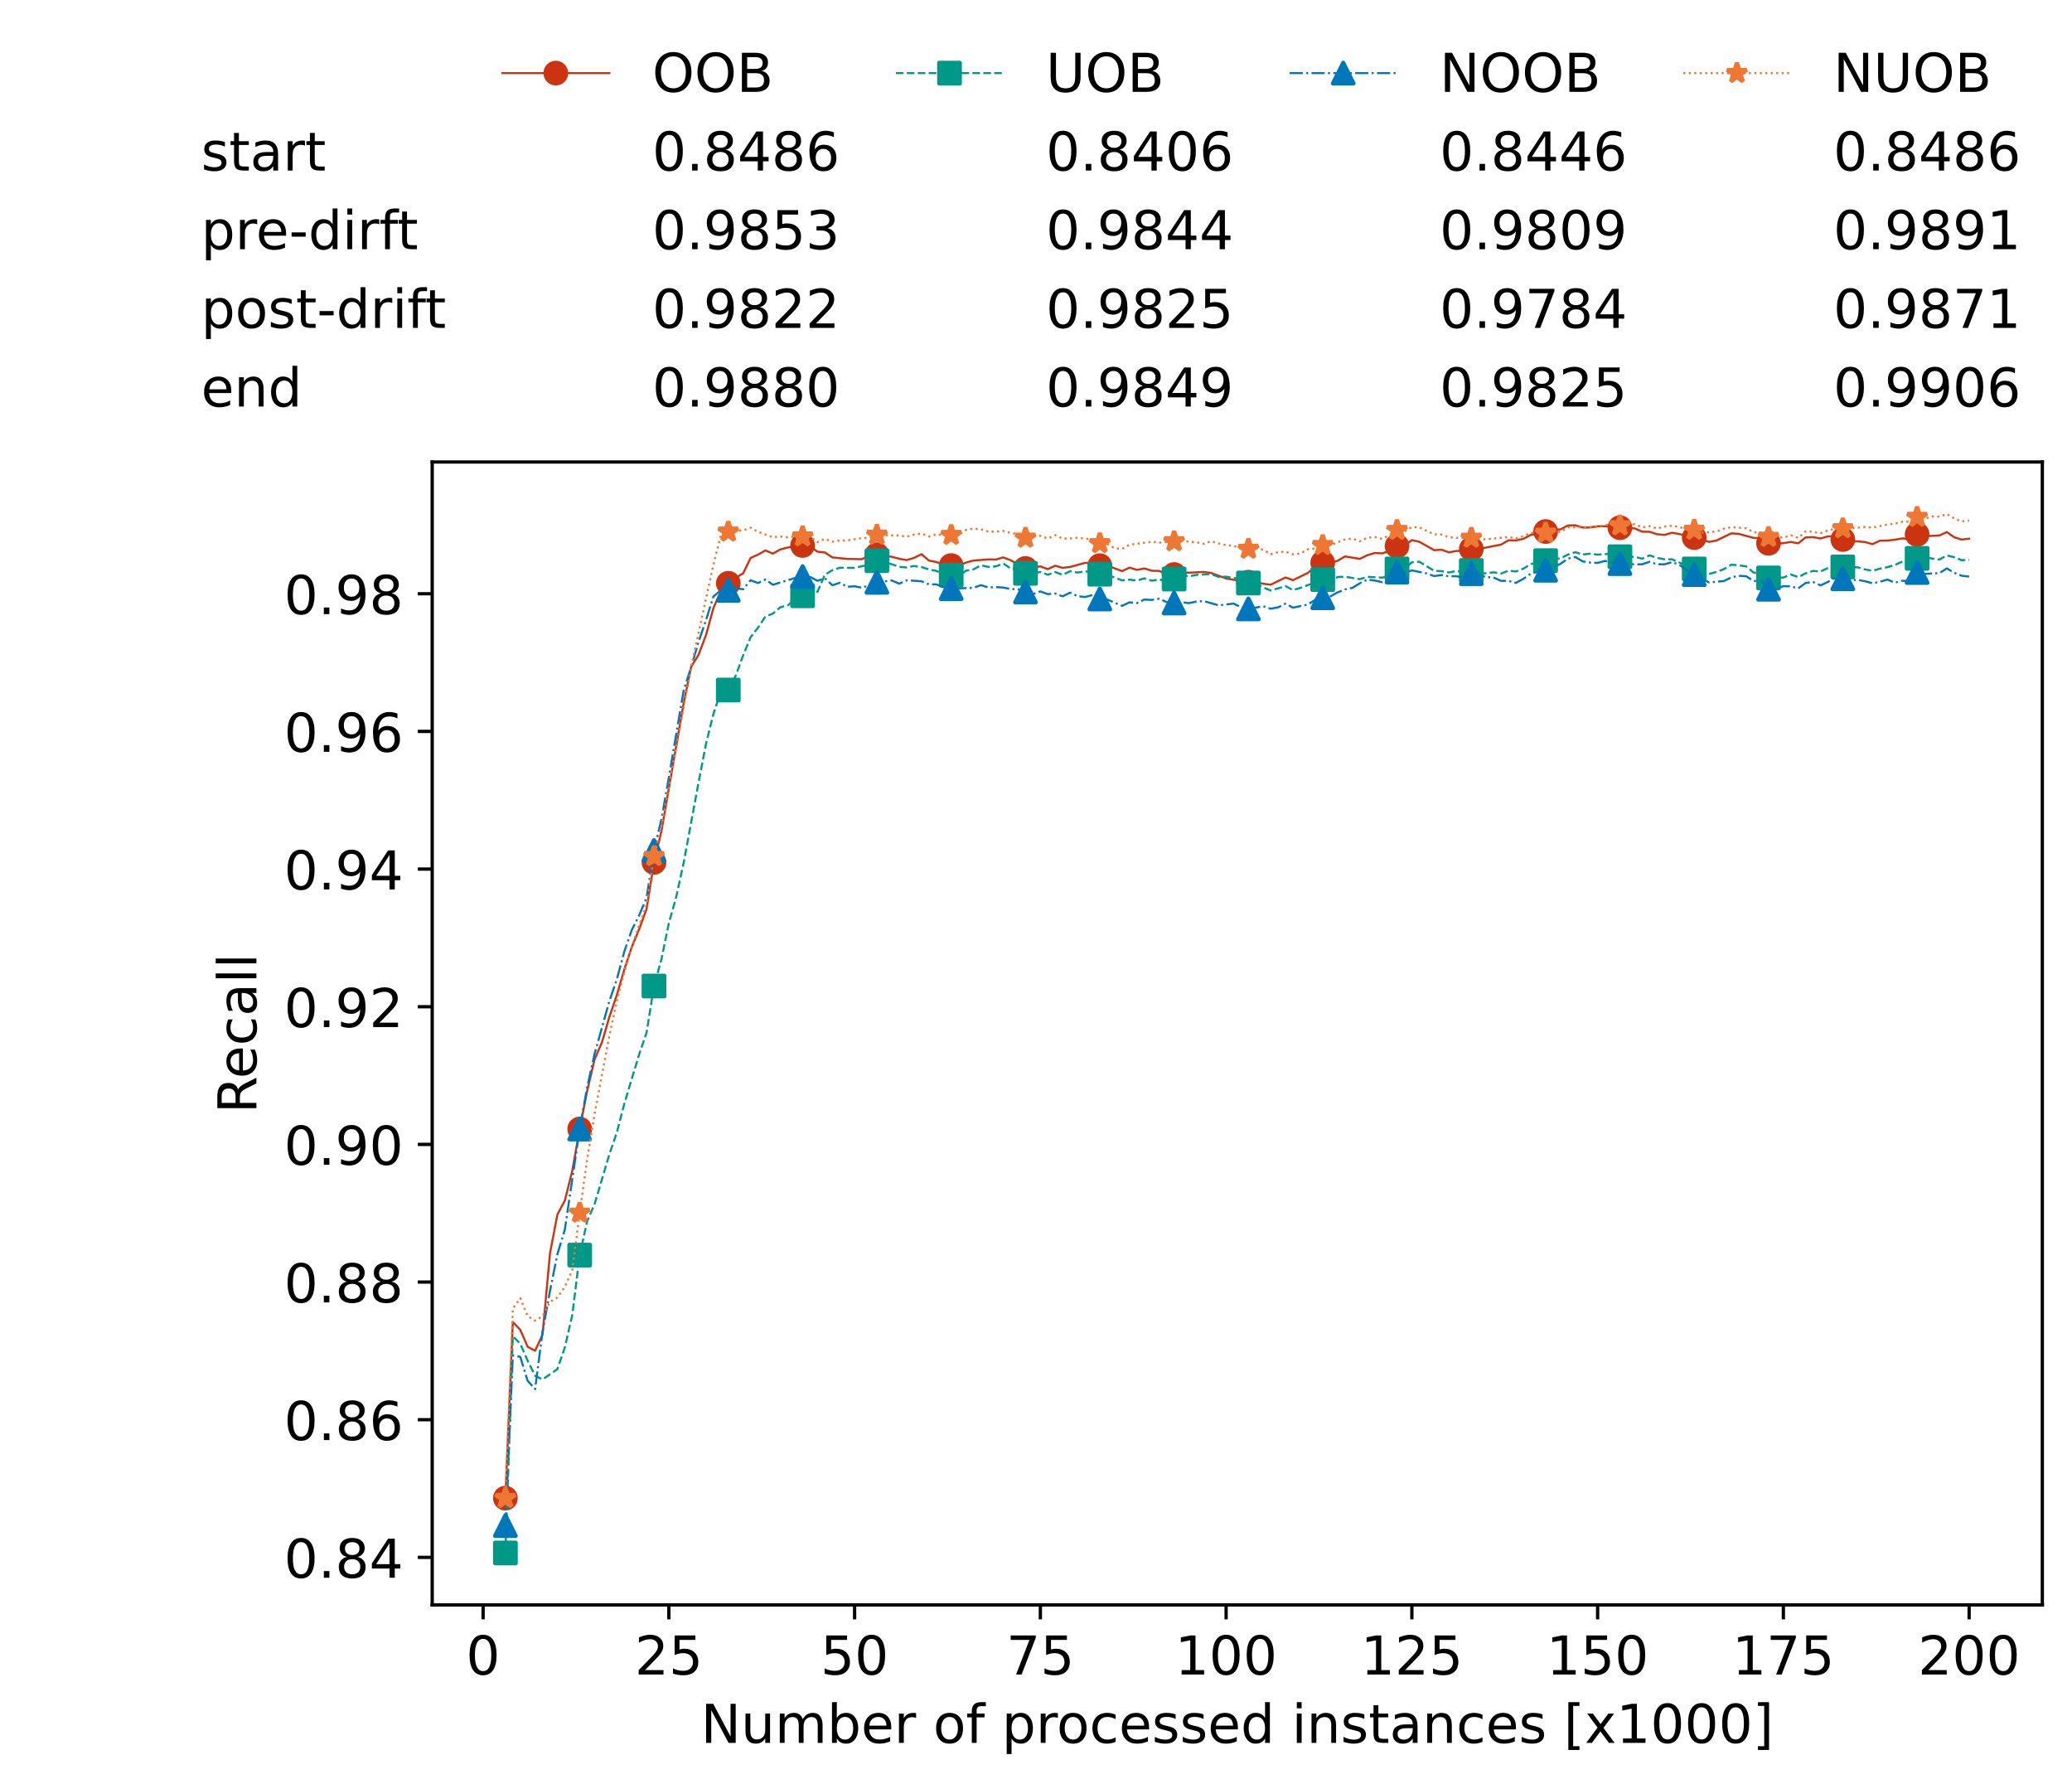 <?xml version="1.0" encoding="utf-8" standalone="no"?>
<!DOCTYPE svg PUBLIC "-//W3C//DTD SVG 1.1//EN"
  "http://www.w3.org/Graphics/SVG/1.1/DTD/svg11.dtd">
<!-- Created with matplotlib (https://matplotlib.org/) -->
<svg height="432.615pt" version="1.1" viewBox="0 0 502.65 432.615" width="502.65pt" xmlns="http://www.w3.org/2000/svg" xmlns:xlink="http://www.w3.org/1999/xlink">
 <defs>
  <style type="text/css">*{stroke-linecap:butt;stroke-linejoin:round;}</style>
 </defs>
 <g id="figure_1">
  <g id="patch_1">
   <path d="M 0 432.615 
L 502.65 432.615 
L 502.65 0 
L 0 0 
z
" style="fill:#ffffff;"/>
  </g>
  <g id="axes_1">
   <g id="patch_2">
    <path d="M 104.85 389.252 
L 495.45 389.252 
L 495.45 112.052 
L 104.85 112.052 
z
" style="fill:#ffffff;"/>
   </g>
   <g id="matplotlib.axis_1">
    <g id="xtick_1">
     <g id="line2d_1">
      <defs>
       <path d="M 0 0 
L 0 3.5 
" id="m2e6686cb5b" style="stroke:#000000;stroke-width:0.8;"/>
      </defs>
      <g>
       <use style="stroke:#000000;stroke-width:0.8;" x="117.197" xlink:href="#m2e6686cb5b" y="389.252"/>
      </g>
     </g>
     <g id="text_1">
      <!-- 0 -->
      <g transform="translate(113.061 406.13)scale(0.13 -0.13)">
       <defs>
        <path d="M 31.781 66.406 
Q 24.172 66.406 20.328 58.906 
Q 16.5 51.422 16.5 36.375 
Q 16.5 21.391 20.328 13.891 
Q 24.172 6.391 31.781 6.391 
Q 39.453 6.391 43.281 13.891 
Q 47.125 21.391 47.125 36.375 
Q 47.125 51.422 43.281 58.906 
Q 39.453 66.406 31.781 66.406 
z
M 31.781 74.219 
Q 44.047 74.219 50.516 64.516 
Q 56.984 54.828 56.984 36.375 
Q 56.984 17.969 50.516 8.266 
Q 44.047 -1.422 31.781 -1.422 
Q 19.531 -1.422 13.062 8.266 
Q 6.594 17.969 6.594 36.375 
Q 6.594 54.828 13.062 64.516 
Q 19.531 74.219 31.781 74.219 
z
" id="DejaVuSans-48"/>
       </defs>
       <use xlink:href="#DejaVuSans-48"/>
      </g>
     </g>
    </g>
    <g id="xtick_2">
     <g id="line2d_2">
      <g>
       <use style="stroke:#000000;stroke-width:0.8;" x="162.259" xlink:href="#m2e6686cb5b" y="389.252"/>
      </g>
     </g>
     <g id="text_2">
      <!-- 25 -->
      <g transform="translate(153.988 406.13)scale(0.13 -0.13)">
       <defs>
        <path d="M 19.188 8.297 
L 53.609 8.297 
L 53.609 0 
L 7.328 0 
L 7.328 8.297 
Q 12.938 14.109 22.625 23.891 
Q 32.328 33.688 34.812 36.531 
Q 39.547 41.844 41.422 45.531 
Q 43.312 49.219 43.312 52.781 
Q 43.312 58.594 39.234 62.25 
Q 35.156 65.922 28.609 65.922 
Q 23.969 65.922 18.812 64.312 
Q 13.672 62.703 7.812 59.422 
L 7.812 69.391 
Q 13.766 71.781 18.938 73 
Q 24.125 74.219 28.422 74.219 
Q 39.75 74.219 46.484 68.547 
Q 53.219 62.891 53.219 53.422 
Q 53.219 48.922 51.531 44.891 
Q 49.859 40.875 45.406 35.406 
Q 44.188 33.984 37.641 27.219 
Q 31.109 20.453 19.188 8.297 
z
" id="DejaVuSans-50"/>
        <path d="M 10.797 72.906 
L 49.516 72.906 
L 49.516 64.594 
L 19.828 64.594 
L 19.828 46.734 
Q 21.969 47.469 24.109 47.828 
Q 26.266 48.188 28.422 48.188 
Q 40.625 48.188 47.75 41.5 
Q 54.891 34.812 54.891 23.391 
Q 54.891 11.625 47.562 5.094 
Q 40.234 -1.422 26.906 -1.422 
Q 22.312 -1.422 17.547 -0.641 
Q 12.797 0.141 7.719 1.703 
L 7.719 11.625 
Q 12.109 9.234 16.797 8.062 
Q 21.484 6.891 26.703 6.891 
Q 35.156 6.891 40.078 11.328 
Q 45.016 15.766 45.016 23.391 
Q 45.016 31 40.078 35.438 
Q 35.156 39.891 26.703 39.891 
Q 22.75 39.891 18.812 39.016 
Q 14.891 38.141 10.797 36.281 
z
" id="DejaVuSans-53"/>
       </defs>
       <use xlink:href="#DejaVuSans-50"/>
       <use x="63.623" xlink:href="#DejaVuSans-53"/>
      </g>
     </g>
    </g>
    <g id="xtick_3">
     <g id="line2d_3">
      <g>
       <use style="stroke:#000000;stroke-width:0.8;" x="207.322" xlink:href="#m2e6686cb5b" y="389.252"/>
      </g>
     </g>
     <g id="text_3">
      <!-- 50 -->
      <g transform="translate(199.05 406.13)scale(0.13 -0.13)">
       <use xlink:href="#DejaVuSans-53"/>
       <use x="63.623" xlink:href="#DejaVuSans-48"/>
      </g>
     </g>
    </g>
    <g id="xtick_4">
     <g id="line2d_4">
      <g>
       <use style="stroke:#000000;stroke-width:0.8;" x="252.384" xlink:href="#m2e6686cb5b" y="389.252"/>
      </g>
     </g>
     <g id="text_4">
      <!-- 75 -->
      <g transform="translate(244.113 406.13)scale(0.13 -0.13)">
       <defs>
        <path d="M 8.203 72.906 
L 55.078 72.906 
L 55.078 68.703 
L 28.609 0 
L 18.312 0 
L 43.219 64.594 
L 8.203 64.594 
z
" id="DejaVuSans-55"/>
       </defs>
       <use xlink:href="#DejaVuSans-55"/>
       <use x="63.623" xlink:href="#DejaVuSans-53"/>
      </g>
     </g>
    </g>
    <g id="xtick_5">
     <g id="line2d_5">
      <g>
       <use style="stroke:#000000;stroke-width:0.8;" x="297.446" xlink:href="#m2e6686cb5b" y="389.252"/>
      </g>
     </g>
     <g id="text_5">
      <!-- 100 -->
      <g transform="translate(285.039 406.13)scale(0.13 -0.13)">
       <defs>
        <path d="M 12.406 8.297 
L 28.516 8.297 
L 28.516 63.922 
L 10.984 60.406 
L 10.984 69.391 
L 28.422 72.906 
L 38.281 72.906 
L 38.281 8.297 
L 54.391 8.297 
L 54.391 0 
L 12.406 0 
z
" id="DejaVuSans-49"/>
       </defs>
       <use xlink:href="#DejaVuSans-49"/>
       <use x="63.623" xlink:href="#DejaVuSans-48"/>
       <use x="127.246" xlink:href="#DejaVuSans-48"/>
      </g>
     </g>
    </g>
    <g id="xtick_6">
     <g id="line2d_6">
      <g>
       <use style="stroke:#000000;stroke-width:0.8;" x="342.509" xlink:href="#m2e6686cb5b" y="389.252"/>
      </g>
     </g>
     <g id="text_6">
      <!-- 125 -->
      <g transform="translate(330.102 406.13)scale(0.13 -0.13)">
       <use xlink:href="#DejaVuSans-49"/>
       <use x="63.623" xlink:href="#DejaVuSans-50"/>
       <use x="127.246" xlink:href="#DejaVuSans-53"/>
      </g>
     </g>
    </g>
    <g id="xtick_7">
     <g id="line2d_7">
      <g>
       <use style="stroke:#000000;stroke-width:0.8;" x="387.571" xlink:href="#m2e6686cb5b" y="389.252"/>
      </g>
     </g>
     <g id="text_7">
      <!-- 150 -->
      <g transform="translate(375.164 406.13)scale(0.13 -0.13)">
       <use xlink:href="#DejaVuSans-49"/>
       <use x="63.623" xlink:href="#DejaVuSans-53"/>
       <use x="127.246" xlink:href="#DejaVuSans-48"/>
      </g>
     </g>
    </g>
    <g id="xtick_8">
     <g id="line2d_8">
      <g>
       <use style="stroke:#000000;stroke-width:0.8;" x="432.633" xlink:href="#m2e6686cb5b" y="389.252"/>
      </g>
     </g>
     <g id="text_8">
      <!-- 175 -->
      <g transform="translate(420.226 406.13)scale(0.13 -0.13)">
       <use xlink:href="#DejaVuSans-49"/>
       <use x="63.623" xlink:href="#DejaVuSans-55"/>
       <use x="127.246" xlink:href="#DejaVuSans-53"/>
      </g>
     </g>
    </g>
    <g id="xtick_9">
     <g id="line2d_9">
      <g>
       <use style="stroke:#000000;stroke-width:0.8;" x="477.695" xlink:href="#m2e6686cb5b" y="389.252"/>
      </g>
     </g>
     <g id="text_9">
      <!-- 200 -->
      <g transform="translate(465.289 406.13)scale(0.13 -0.13)">
       <use xlink:href="#DejaVuSans-50"/>
       <use x="63.623" xlink:href="#DejaVuSans-48"/>
       <use x="127.246" xlink:href="#DejaVuSans-48"/>
      </g>
     </g>
    </g>
    <g id="text_10">
     <!-- Number of processed instances [x1000] -->
     <g transform="translate(170.025 422.711)scale(0.13 -0.13)">
      <defs>
       <path d="M 9.812 72.906 
L 23.094 72.906 
L 55.422 11.922 
L 55.422 72.906 
L 64.984 72.906 
L 64.984 0 
L 51.703 0 
L 19.391 60.984 
L 19.391 0 
L 9.812 0 
z
" id="DejaVuSans-78"/>
       <path d="M 8.5 21.578 
L 8.5 54.688 
L 17.484 54.688 
L 17.484 21.922 
Q 17.484 14.156 20.5 10.266 
Q 23.531 6.391 29.594 6.391 
Q 36.859 6.391 41.078 11.031 
Q 45.312 15.672 45.312 23.688 
L 45.312 54.688 
L 54.297 54.688 
L 54.297 0 
L 45.312 0 
L 45.312 8.406 
Q 42.047 3.422 37.719 1 
Q 33.406 -1.422 27.688 -1.422 
Q 18.266 -1.422 13.375 4.438 
Q 8.5 10.297 8.5 21.578 
z
M 31.109 56 
z
" id="DejaVuSans-117"/>
       <path d="M 52 44.188 
Q 55.375 50.25 60.062 53.125 
Q 64.75 56 71.094 56 
Q 79.641 56 84.281 50.016 
Q 88.922 44.047 88.922 33.016 
L 88.922 0 
L 79.891 0 
L 79.891 32.719 
Q 79.891 40.578 77.094 44.375 
Q 74.312 48.188 68.609 48.188 
Q 61.625 48.188 57.562 43.547 
Q 53.516 38.922 53.516 30.906 
L 53.516 0 
L 44.484 0 
L 44.484 32.719 
Q 44.484 40.625 41.703 44.406 
Q 38.922 48.188 33.109 48.188 
Q 26.219 48.188 22.156 43.531 
Q 18.109 38.875 18.109 30.906 
L 18.109 0 
L 9.078 0 
L 9.078 54.688 
L 18.109 54.688 
L 18.109 46.188 
Q 21.188 51.219 25.484 53.609 
Q 29.781 56 35.688 56 
Q 41.656 56 45.828 52.969 
Q 50 49.953 52 44.188 
z
" id="DejaVuSans-109"/>
       <path d="M 48.688 27.297 
Q 48.688 37.203 44.609 42.844 
Q 40.531 48.484 33.406 48.484 
Q 26.266 48.484 22.188 42.844 
Q 18.109 37.203 18.109 27.297 
Q 18.109 17.391 22.188 11.75 
Q 26.266 6.109 33.406 6.109 
Q 40.531 6.109 44.609 11.75 
Q 48.688 17.391 48.688 27.297 
z
M 18.109 46.391 
Q 20.953 51.266 25.266 53.625 
Q 29.594 56 35.594 56 
Q 45.562 56 51.781 48.094 
Q 58.016 40.188 58.016 27.297 
Q 58.016 14.406 51.781 6.484 
Q 45.562 -1.422 35.594 -1.422 
Q 29.594 -1.422 25.266 0.953 
Q 20.953 3.328 18.109 8.203 
L 18.109 0 
L 9.078 0 
L 9.078 75.984 
L 18.109 75.984 
z
" id="DejaVuSans-98"/>
       <path d="M 56.203 29.594 
L 56.203 25.203 
L 14.891 25.203 
Q 15.484 15.922 20.484 11.062 
Q 25.484 6.203 34.422 6.203 
Q 39.594 6.203 44.453 7.469 
Q 49.312 8.734 54.109 11.281 
L 54.109 2.781 
Q 49.266 0.734 44.188 -0.344 
Q 39.109 -1.422 33.891 -1.422 
Q 20.797 -1.422 13.156 6.188 
Q 5.516 13.812 5.516 26.812 
Q 5.516 40.234 12.766 48.109 
Q 20.016 56 32.328 56 
Q 43.359 56 49.781 48.891 
Q 56.203 41.797 56.203 29.594 
z
M 47.219 32.234 
Q 47.125 39.594 43.094 43.984 
Q 39.062 48.391 32.422 48.391 
Q 24.906 48.391 20.391 44.141 
Q 15.875 39.891 15.188 32.172 
z
" id="DejaVuSans-101"/>
       <path d="M 41.109 46.297 
Q 39.594 47.172 37.812 47.578 
Q 36.031 48 33.891 48 
Q 26.266 48 22.188 43.047 
Q 18.109 38.094 18.109 28.812 
L 18.109 0 
L 9.078 0 
L 9.078 54.688 
L 18.109 54.688 
L 18.109 46.188 
Q 20.953 51.172 25.484 53.578 
Q 30.031 56 36.531 56 
Q 37.453 56 38.578 55.875 
Q 39.703 55.766 41.062 55.516 
z
" id="DejaVuSans-114"/>
       <path id="DejaVuSans-32"/>
       <path d="M 30.609 48.391 
Q 23.391 48.391 19.188 42.75 
Q 14.984 37.109 14.984 27.297 
Q 14.984 17.484 19.156 11.844 
Q 23.344 6.203 30.609 6.203 
Q 37.797 6.203 41.984 11.859 
Q 46.188 17.531 46.188 27.297 
Q 46.188 37.016 41.984 42.703 
Q 37.797 48.391 30.609 48.391 
z
M 30.609 56 
Q 42.328 56 49.016 48.375 
Q 55.719 40.766 55.719 27.297 
Q 55.719 13.875 49.016 6.219 
Q 42.328 -1.422 30.609 -1.422 
Q 18.844 -1.422 12.172 6.219 
Q 5.516 13.875 5.516 27.297 
Q 5.516 40.766 12.172 48.375 
Q 18.844 56 30.609 56 
z
" id="DejaVuSans-111"/>
       <path d="M 37.109 75.984 
L 37.109 68.5 
L 28.516 68.5 
Q 23.688 68.5 21.797 66.547 
Q 19.922 64.594 19.922 59.516 
L 19.922 54.688 
L 34.719 54.688 
L 34.719 47.703 
L 19.922 47.703 
L 19.922 0 
L 10.891 0 
L 10.891 47.703 
L 2.297 47.703 
L 2.297 54.688 
L 10.891 54.688 
L 10.891 58.5 
Q 10.891 67.625 15.141 71.797 
Q 19.391 75.984 28.609 75.984 
z
" id="DejaVuSans-102"/>
       <path d="M 18.109 8.203 
L 18.109 -20.797 
L 9.078 -20.797 
L 9.078 54.688 
L 18.109 54.688 
L 18.109 46.391 
Q 20.953 51.266 25.266 53.625 
Q 29.594 56 35.594 56 
Q 45.562 56 51.781 48.094 
Q 58.016 40.188 58.016 27.297 
Q 58.016 14.406 51.781 6.484 
Q 45.562 -1.422 35.594 -1.422 
Q 29.594 -1.422 25.266 0.953 
Q 20.953 3.328 18.109 8.203 
z
M 48.688 27.297 
Q 48.688 37.203 44.609 42.844 
Q 40.531 48.484 33.406 48.484 
Q 26.266 48.484 22.188 42.844 
Q 18.109 37.203 18.109 27.297 
Q 18.109 17.391 22.188 11.75 
Q 26.266 6.109 33.406 6.109 
Q 40.531 6.109 44.609 11.75 
Q 48.688 17.391 48.688 27.297 
z
" id="DejaVuSans-112"/>
       <path d="M 48.781 52.594 
L 48.781 44.188 
Q 44.969 46.297 41.141 47.344 
Q 37.312 48.391 33.406 48.391 
Q 24.656 48.391 19.812 42.844 
Q 14.984 37.312 14.984 27.297 
Q 14.984 17.281 19.812 11.734 
Q 24.656 6.203 33.406 6.203 
Q 37.312 6.203 41.141 7.25 
Q 44.969 8.297 48.781 10.406 
L 48.781 2.094 
Q 45.016 0.344 40.984 -0.531 
Q 36.969 -1.422 32.422 -1.422 
Q 20.062 -1.422 12.781 6.344 
Q 5.516 14.109 5.516 27.297 
Q 5.516 40.672 12.859 48.328 
Q 20.219 56 33.016 56 
Q 37.156 56 41.109 55.141 
Q 45.062 54.297 48.781 52.594 
z
" id="DejaVuSans-99"/>
       <path d="M 44.281 53.078 
L 44.281 44.578 
Q 40.484 46.531 36.375 47.5 
Q 32.281 48.484 27.875 48.484 
Q 21.188 48.484 17.844 46.438 
Q 14.5 44.391 14.5 40.281 
Q 14.5 37.156 16.891 35.375 
Q 19.281 33.594 26.516 31.984 
L 29.594 31.297 
Q 39.156 29.25 43.188 25.516 
Q 47.219 21.781 47.219 15.094 
Q 47.219 7.469 41.188 3.016 
Q 35.156 -1.422 24.609 -1.422 
Q 20.219 -1.422 15.453 -0.562 
Q 10.688 0.297 5.422 2 
L 5.422 11.281 
Q 10.406 8.688 15.234 7.391 
Q 20.062 6.109 24.812 6.109 
Q 31.156 6.109 34.562 8.281 
Q 37.984 10.453 37.984 14.406 
Q 37.984 18.062 35.516 20.016 
Q 33.062 21.969 24.703 23.781 
L 21.578 24.516 
Q 13.234 26.266 9.516 29.906 
Q 5.812 33.547 5.812 39.891 
Q 5.812 47.609 11.281 51.797 
Q 16.75 56 26.812 56 
Q 31.781 56 36.172 55.266 
Q 40.578 54.547 44.281 53.078 
z
" id="DejaVuSans-115"/>
       <path d="M 45.406 46.391 
L 45.406 75.984 
L 54.391 75.984 
L 54.391 0 
L 45.406 0 
L 45.406 8.203 
Q 42.578 3.328 38.25 0.953 
Q 33.938 -1.422 27.875 -1.422 
Q 17.969 -1.422 11.734 6.484 
Q 5.516 14.406 5.516 27.297 
Q 5.516 40.188 11.734 48.094 
Q 17.969 56 27.875 56 
Q 33.938 56 38.25 53.625 
Q 42.578 51.266 45.406 46.391 
z
M 14.797 27.297 
Q 14.797 17.391 18.875 11.75 
Q 22.953 6.109 30.078 6.109 
Q 37.203 6.109 41.297 11.75 
Q 45.406 17.391 45.406 27.297 
Q 45.406 37.203 41.297 42.844 
Q 37.203 48.484 30.078 48.484 
Q 22.953 48.484 18.875 42.844 
Q 14.797 37.203 14.797 27.297 
z
" id="DejaVuSans-100"/>
       <path d="M 9.422 54.688 
L 18.406 54.688 
L 18.406 0 
L 9.422 0 
z
M 9.422 75.984 
L 18.406 75.984 
L 18.406 64.594 
L 9.422 64.594 
z
" id="DejaVuSans-105"/>
       <path d="M 54.891 33.016 
L 54.891 0 
L 45.906 0 
L 45.906 32.719 
Q 45.906 40.484 42.875 44.328 
Q 39.844 48.188 33.797 48.188 
Q 26.516 48.188 22.312 43.547 
Q 18.109 38.922 18.109 30.906 
L 18.109 0 
L 9.078 0 
L 9.078 54.688 
L 18.109 54.688 
L 18.109 46.188 
Q 21.344 51.125 25.703 53.562 
Q 30.078 56 35.797 56 
Q 45.219 56 50.047 50.172 
Q 54.891 44.344 54.891 33.016 
z
" id="DejaVuSans-110"/>
       <path d="M 18.312 70.219 
L 18.312 54.688 
L 36.812 54.688 
L 36.812 47.703 
L 18.312 47.703 
L 18.312 18.016 
Q 18.312 11.328 20.141 9.422 
Q 21.969 7.516 27.594 7.516 
L 36.812 7.516 
L 36.812 0 
L 27.594 0 
Q 17.188 0 13.234 3.875 
Q 9.281 7.766 9.281 18.016 
L 9.281 47.703 
L 2.688 47.703 
L 2.688 54.688 
L 9.281 54.688 
L 9.281 70.219 
z
" id="DejaVuSans-116"/>
       <path d="M 34.281 27.484 
Q 23.391 27.484 19.188 25 
Q 14.984 22.516 14.984 16.5 
Q 14.984 11.719 18.141 8.906 
Q 21.297 6.109 26.703 6.109 
Q 34.188 6.109 38.703 11.406 
Q 43.219 16.703 43.219 25.484 
L 43.219 27.484 
z
M 52.203 31.203 
L 52.203 0 
L 43.219 0 
L 43.219 8.297 
Q 40.141 3.328 35.547 0.953 
Q 30.953 -1.422 24.312 -1.422 
Q 15.922 -1.422 10.953 3.297 
Q 6 8.016 6 15.922 
Q 6 25.141 12.172 29.828 
Q 18.359 34.516 30.609 34.516 
L 43.219 34.516 
L 43.219 35.406 
Q 43.219 41.609 39.141 45 
Q 35.062 48.391 27.688 48.391 
Q 23 48.391 18.547 47.266 
Q 14.109 46.141 10.016 43.891 
L 10.016 52.203 
Q 14.938 54.109 19.578 55.047 
Q 24.219 56 28.609 56 
Q 40.484 56 46.344 49.844 
Q 52.203 43.703 52.203 31.203 
z
" id="DejaVuSans-97"/>
       <path d="M 8.594 75.984 
L 29.297 75.984 
L 29.297 69 
L 17.578 69 
L 17.578 -6.203 
L 29.297 -6.203 
L 29.297 -13.188 
L 8.594 -13.188 
z
" id="DejaVuSans-91"/>
       <path d="M 54.891 54.688 
L 35.109 28.078 
L 55.906 0 
L 45.312 0 
L 29.391 21.484 
L 13.484 0 
L 2.875 0 
L 24.125 28.609 
L 4.688 54.688 
L 15.281 54.688 
L 29.781 35.203 
L 44.281 54.688 
z
" id="DejaVuSans-120"/>
       <path d="M 30.422 75.984 
L 30.422 -13.188 
L 9.719 -13.188 
L 9.719 -6.203 
L 21.391 -6.203 
L 21.391 69 
L 9.719 69 
L 9.719 75.984 
z
" id="DejaVuSans-93"/>
      </defs>
      <use xlink:href="#DejaVuSans-78"/>
      <use x="74.805" xlink:href="#DejaVuSans-117"/>
      <use x="138.184" xlink:href="#DejaVuSans-109"/>
      <use x="235.596" xlink:href="#DejaVuSans-98"/>
      <use x="299.072" xlink:href="#DejaVuSans-101"/>
      <use x="360.596" xlink:href="#DejaVuSans-114"/>
      <use x="401.709" xlink:href="#DejaVuSans-32"/>
      <use x="433.496" xlink:href="#DejaVuSans-111"/>
      <use x="494.678" xlink:href="#DejaVuSans-102"/>
      <use x="529.883" xlink:href="#DejaVuSans-32"/>
      <use x="561.67" xlink:href="#DejaVuSans-112"/>
      <use x="625.146" xlink:href="#DejaVuSans-114"/>
      <use x="664.01" xlink:href="#DejaVuSans-111"/>
      <use x="725.191" xlink:href="#DejaVuSans-99"/>
      <use x="780.172" xlink:href="#DejaVuSans-101"/>
      <use x="841.695" xlink:href="#DejaVuSans-115"/>
      <use x="893.795" xlink:href="#DejaVuSans-115"/>
      <use x="945.895" xlink:href="#DejaVuSans-101"/>
      <use x="1007.418" xlink:href="#DejaVuSans-100"/>
      <use x="1070.895" xlink:href="#DejaVuSans-32"/>
      <use x="1102.682" xlink:href="#DejaVuSans-105"/>
      <use x="1130.465" xlink:href="#DejaVuSans-110"/>
      <use x="1193.844" xlink:href="#DejaVuSans-115"/>
      <use x="1245.943" xlink:href="#DejaVuSans-116"/>
      <use x="1285.152" xlink:href="#DejaVuSans-97"/>
      <use x="1346.432" xlink:href="#DejaVuSans-110"/>
      <use x="1409.811" xlink:href="#DejaVuSans-99"/>
      <use x="1464.791" xlink:href="#DejaVuSans-101"/>
      <use x="1526.314" xlink:href="#DejaVuSans-115"/>
      <use x="1578.414" xlink:href="#DejaVuSans-32"/>
      <use x="1610.201" xlink:href="#DejaVuSans-91"/>
      <use x="1649.215" xlink:href="#DejaVuSans-120"/>
      <use x="1708.395" xlink:href="#DejaVuSans-49"/>
      <use x="1772.018" xlink:href="#DejaVuSans-48"/>
      <use x="1835.641" xlink:href="#DejaVuSans-48"/>
      <use x="1899.264" xlink:href="#DejaVuSans-48"/>
      <use x="1962.887" xlink:href="#DejaVuSans-93"/>
     </g>
    </g>
   </g>
   <g id="matplotlib.axis_2">
    <g id="ytick_1">
     <g id="line2d_10">
      <defs>
       <path d="M 0 0 
L -3.5 0 
" id="mc55c83b549" style="stroke:#000000;stroke-width:0.8;"/>
      </defs>
      <g>
       <use style="stroke:#000000;stroke-width:0.8;" x="104.85" xlink:href="#mc55c83b549" y="377.716"/>
      </g>
     </g>
     <g id="text_11">
      <!-- 0.84 -->
      <g transform="translate(68.905 382.655)scale(0.13 -0.13)">
       <defs>
        <path d="M 10.688 12.406 
L 21 12.406 
L 21 0 
L 10.688 0 
z
" id="DejaVuSans-46"/>
        <path d="M 31.781 34.625 
Q 24.75 34.625 20.719 30.859 
Q 16.703 27.094 16.703 20.516 
Q 16.703 13.922 20.719 10.156 
Q 24.75 6.391 31.781 6.391 
Q 38.812 6.391 42.859 10.172 
Q 46.922 13.969 46.922 20.516 
Q 46.922 27.094 42.891 30.859 
Q 38.875 34.625 31.781 34.625 
z
M 21.922 38.812 
Q 15.578 40.375 12.031 44.719 
Q 8.5 49.078 8.5 55.328 
Q 8.5 64.062 14.719 69.141 
Q 20.953 74.219 31.781 74.219 
Q 42.672 74.219 48.875 69.141 
Q 55.078 64.062 55.078 55.328 
Q 55.078 49.078 51.531 44.719 
Q 48 40.375 41.703 38.812 
Q 48.828 37.156 52.797 32.312 
Q 56.781 27.484 56.781 20.516 
Q 56.781 9.906 50.312 4.234 
Q 43.844 -1.422 31.781 -1.422 
Q 19.734 -1.422 13.25 4.234 
Q 6.781 9.906 6.781 20.516 
Q 6.781 27.484 10.781 32.312 
Q 14.797 37.156 21.922 38.812 
z
M 18.312 54.391 
Q 18.312 48.734 21.844 45.562 
Q 25.391 42.391 31.781 42.391 
Q 38.141 42.391 41.719 45.562 
Q 45.312 48.734 45.312 54.391 
Q 45.312 60.062 41.719 63.234 
Q 38.141 66.406 31.781 66.406 
Q 25.391 66.406 21.844 63.234 
Q 18.312 60.062 18.312 54.391 
z
" id="DejaVuSans-56"/>
        <path d="M 37.797 64.312 
L 12.891 25.391 
L 37.797 25.391 
z
M 35.203 72.906 
L 47.609 72.906 
L 47.609 25.391 
L 58.016 25.391 
L 58.016 17.188 
L 47.609 17.188 
L 47.609 0 
L 37.797 0 
L 37.797 17.188 
L 4.891 17.188 
L 4.891 26.703 
z
" id="DejaVuSans-52"/>
       </defs>
       <use xlink:href="#DejaVuSans-48"/>
       <use x="63.623" xlink:href="#DejaVuSans-46"/>
       <use x="95.41" xlink:href="#DejaVuSans-56"/>
       <use x="159.033" xlink:href="#DejaVuSans-52"/>
      </g>
     </g>
    </g>
    <g id="ytick_2">
     <g id="line2d_11">
      <g>
       <use style="stroke:#000000;stroke-width:0.8;" x="104.85" xlink:href="#mc55c83b549" y="344.329"/>
      </g>
     </g>
     <g id="text_12">
      <!-- 0.86 -->
      <g transform="translate(68.905 349.268)scale(0.13 -0.13)">
       <defs>
        <path d="M 33.016 40.375 
Q 26.375 40.375 22.484 35.828 
Q 18.609 31.297 18.609 23.391 
Q 18.609 15.531 22.484 10.953 
Q 26.375 6.391 33.016 6.391 
Q 39.656 6.391 43.531 10.953 
Q 47.406 15.531 47.406 23.391 
Q 47.406 31.297 43.531 35.828 
Q 39.656 40.375 33.016 40.375 
z
M 52.594 71.297 
L 52.594 62.312 
Q 48.875 64.062 45.094 64.984 
Q 41.312 65.922 37.594 65.922 
Q 27.828 65.922 22.672 59.328 
Q 17.531 52.734 16.797 39.406 
Q 19.672 43.656 24.016 45.922 
Q 28.375 48.188 33.594 48.188 
Q 44.578 48.188 50.953 41.516 
Q 57.328 34.859 57.328 23.391 
Q 57.328 12.156 50.688 5.359 
Q 44.047 -1.422 33.016 -1.422 
Q 20.359 -1.422 13.672 8.266 
Q 6.984 17.969 6.984 36.375 
Q 6.984 53.656 15.188 63.938 
Q 23.391 74.219 37.203 74.219 
Q 40.922 74.219 44.703 73.484 
Q 48.484 72.75 52.594 71.297 
z
" id="DejaVuSans-54"/>
       </defs>
       <use xlink:href="#DejaVuSans-48"/>
       <use x="63.623" xlink:href="#DejaVuSans-46"/>
       <use x="95.41" xlink:href="#DejaVuSans-56"/>
       <use x="159.033" xlink:href="#DejaVuSans-54"/>
      </g>
     </g>
    </g>
    <g id="ytick_3">
     <g id="line2d_12">
      <g>
       <use style="stroke:#000000;stroke-width:0.8;" x="104.85" xlink:href="#mc55c83b549" y="310.941"/>
      </g>
     </g>
     <g id="text_13">
      <!-- 0.88 -->
      <g transform="translate(68.905 315.88)scale(0.13 -0.13)">
       <use xlink:href="#DejaVuSans-48"/>
       <use x="63.623" xlink:href="#DejaVuSans-46"/>
       <use x="95.41" xlink:href="#DejaVuSans-56"/>
       <use x="159.033" xlink:href="#DejaVuSans-56"/>
      </g>
     </g>
    </g>
    <g id="ytick_4">
     <g id="line2d_13">
      <g>
       <use style="stroke:#000000;stroke-width:0.8;" x="104.85" xlink:href="#mc55c83b549" y="277.554"/>
      </g>
     </g>
     <g id="text_14">
      <!-- 0.90 -->
      <g transform="translate(68.905 282.493)scale(0.13 -0.13)">
       <defs>
        <path d="M 10.984 1.516 
L 10.984 10.5 
Q 14.703 8.734 18.5 7.812 
Q 22.312 6.891 25.984 6.891 
Q 35.75 6.891 40.891 13.453 
Q 46.047 20.016 46.781 33.406 
Q 43.953 29.203 39.594 26.953 
Q 35.25 24.703 29.984 24.703 
Q 19.047 24.703 12.672 31.312 
Q 6.297 37.938 6.297 49.422 
Q 6.297 60.641 12.938 67.422 
Q 19.578 74.219 30.609 74.219 
Q 43.266 74.219 49.922 64.516 
Q 56.594 54.828 56.594 36.375 
Q 56.594 19.141 48.406 8.859 
Q 40.234 -1.422 26.422 -1.422 
Q 22.703 -1.422 18.891 -0.688 
Q 15.094 0.047 10.984 1.516 
z
M 30.609 32.422 
Q 37.25 32.422 41.125 36.953 
Q 45.016 41.5 45.016 49.422 
Q 45.016 57.281 41.125 61.844 
Q 37.25 66.406 30.609 66.406 
Q 23.969 66.406 20.094 61.844 
Q 16.219 57.281 16.219 49.422 
Q 16.219 41.5 20.094 36.953 
Q 23.969 32.422 30.609 32.422 
z
" id="DejaVuSans-57"/>
       </defs>
       <use xlink:href="#DejaVuSans-48"/>
       <use x="63.623" xlink:href="#DejaVuSans-46"/>
       <use x="95.41" xlink:href="#DejaVuSans-57"/>
       <use x="159.033" xlink:href="#DejaVuSans-48"/>
      </g>
     </g>
    </g>
    <g id="ytick_5">
     <g id="line2d_14">
      <g>
       <use style="stroke:#000000;stroke-width:0.8;" x="104.85" xlink:href="#mc55c83b549" y="244.167"/>
      </g>
     </g>
     <g id="text_15">
      <!-- 0.92 -->
      <g transform="translate(68.905 249.106)scale(0.13 -0.13)">
       <use xlink:href="#DejaVuSans-48"/>
       <use x="63.623" xlink:href="#DejaVuSans-46"/>
       <use x="95.41" xlink:href="#DejaVuSans-57"/>
       <use x="159.033" xlink:href="#DejaVuSans-50"/>
      </g>
     </g>
    </g>
    <g id="ytick_6">
     <g id="line2d_15">
      <g>
       <use style="stroke:#000000;stroke-width:0.8;" x="104.85" xlink:href="#mc55c83b549" y="210.78"/>
      </g>
     </g>
     <g id="text_16">
      <!-- 0.94 -->
      <g transform="translate(68.905 215.719)scale(0.13 -0.13)">
       <use xlink:href="#DejaVuSans-48"/>
       <use x="63.623" xlink:href="#DejaVuSans-46"/>
       <use x="95.41" xlink:href="#DejaVuSans-57"/>
       <use x="159.033" xlink:href="#DejaVuSans-52"/>
      </g>
     </g>
    </g>
    <g id="ytick_7">
     <g id="line2d_16">
      <g>
       <use style="stroke:#000000;stroke-width:0.8;" x="104.85" xlink:href="#mc55c83b549" y="177.392"/>
      </g>
     </g>
     <g id="text_17">
      <!-- 0.96 -->
      <g transform="translate(68.905 182.331)scale(0.13 -0.13)">
       <use xlink:href="#DejaVuSans-48"/>
       <use x="63.623" xlink:href="#DejaVuSans-46"/>
       <use x="95.41" xlink:href="#DejaVuSans-57"/>
       <use x="159.033" xlink:href="#DejaVuSans-54"/>
      </g>
     </g>
    </g>
    <g id="ytick_8">
     <g id="line2d_17">
      <g>
       <use style="stroke:#000000;stroke-width:0.8;" x="104.85" xlink:href="#mc55c83b549" y="144.005"/>
      </g>
     </g>
     <g id="text_18">
      <!-- 0.98 -->
      <g transform="translate(68.905 148.944)scale(0.13 -0.13)">
       <use xlink:href="#DejaVuSans-48"/>
       <use x="63.623" xlink:href="#DejaVuSans-46"/>
       <use x="95.41" xlink:href="#DejaVuSans-57"/>
       <use x="159.033" xlink:href="#DejaVuSans-56"/>
      </g>
     </g>
    </g>
    <g id="text_19">
     <!-- Recall -->
     <g transform="translate(62.201 270.044)rotate(-90)scale(0.13 -0.13)">
      <defs>
       <path d="M 44.391 34.188 
Q 47.562 33.109 50.562 29.594 
Q 53.562 26.078 56.594 19.922 
L 66.609 0 
L 56 0 
L 46.688 18.703 
Q 43.062 26.031 39.672 28.422 
Q 36.281 30.812 30.422 30.812 
L 19.672 30.812 
L 19.672 0 
L 9.812 0 
L 9.812 72.906 
L 32.078 72.906 
Q 44.578 72.906 50.734 67.672 
Q 56.891 62.453 56.891 51.906 
Q 56.891 45.016 53.688 40.469 
Q 50.484 35.938 44.391 34.188 
z
M 19.672 64.797 
L 19.672 38.922 
L 32.078 38.922 
Q 39.203 38.922 42.844 42.219 
Q 46.484 45.516 46.484 51.906 
Q 46.484 58.297 42.844 61.547 
Q 39.203 64.797 32.078 64.797 
z
" id="DejaVuSans-82"/>
       <path d="M 9.422 75.984 
L 18.406 75.984 
L 18.406 0 
L 9.422 0 
z
" id="DejaVuSans-108"/>
      </defs>
      <use xlink:href="#DejaVuSans-82"/>
      <use x="64.982" xlink:href="#DejaVuSans-101"/>
      <use x="126.506" xlink:href="#DejaVuSans-99"/>
      <use x="181.486" xlink:href="#DejaVuSans-97"/>
      <use x="242.766" xlink:href="#DejaVuSans-108"/>
      <use x="270.549" xlink:href="#DejaVuSans-108"/>
     </g>
    </g>
   </g>
   <g id="line2d_18"/>
   <g id="line2d_19"/>
   <g id="line2d_20"/>
   <g id="line2d_21"/>
   <g id="line2d_22"/>
   <g id="line2d_23">
    <path clip-path="url(#p35e480cff8)" d="M 122.605 363.35 
L 124.407 320.613 
L 126.21 322.522 
L 128.012 326.647 
L 129.815 327.601 
L 131.617 323.703 
L 133.419 303.991 
L 135.222 294.549 
L 137.024 291.182 
L 138.827 283.97 
L 140.629 273.82 
L 142.432 264.64 
L 144.234 256.943 
L 146.037 252.767 
L 147.839 246.603 
L 149.642 241.304 
L 151.444 235.163 
L 153.247 229.719 
L 155.049 225.376 
L 156.852 220.464 
L 158.654 209.153 
L 160.457 201.574 
L 165.864 170.446 
L 167.667 161.73 
L 169.469 158.793 
L 171.272 154.035 
L 173.074 147.469 
L 174.877 143.356 
L 176.679 141.466 
L 178.482 140.115 
L 180.284 139.047 
L 182.087 135.339 
L 183.889 134.517 
L 185.692 133.493 
L 187.494 134.269 
L 189.297 133.26 
L 191.099 132.791 
L 192.902 132.468 
L 194.704 132.293 
L 196.507 132.489 
L 198.309 133.799 
L 200.112 133.99 
L 201.914 135.183 
L 205.519 135.553 
L 209.124 135.624 
L 210.927 134.636 
L 212.729 134.533 
L 216.334 135.046 
L 218.137 135.507 
L 219.939 135.84 
L 221.742 135.307 
L 223.544 134.404 
L 225.347 135.955 
L 227.149 136.309 
L 228.952 137.006 
L 232.557 137.243 
L 234.359 136.436 
L 236.162 135.947 
L 239.767 135.677 
L 241.569 135.712 
L 243.372 135.184 
L 245.174 135.868 
L 248.779 137.869 
L 252.384 137.374 
L 254.186 138.032 
L 255.989 137.212 
L 257.791 137.723 
L 259.594 137.514 
L 263.199 136.512 
L 265.001 136.569 
L 266.804 137.193 
L 268.606 137.165 
L 272.211 138.514 
L 274.014 137.671 
L 275.816 138.212 
L 277.619 137.865 
L 279.421 138.424 
L 281.224 138.466 
L 283.026 139.292 
L 284.829 139.349 
L 286.631 138.816 
L 288.434 138.898 
L 292.039 138.714 
L 293.841 138.968 
L 297.446 140.302 
L 302.854 141.195 
L 304.656 141.199 
L 306.459 141.578 
L 308.261 141.808 
L 311.866 140.052 
L 313.669 140.704 
L 317.274 138.959 
L 319.076 137.462 
L 320.879 136.491 
L 322.681 136.496 
L 324.484 136.02 
L 326.286 134.949 
L 329.891 135.546 
L 331.694 134.662 
L 333.496 134.117 
L 335.299 134.204 
L 337.101 133.636 
L 338.904 132.436 
L 340.706 132.393 
L 342.509 130.994 
L 344.311 131.394 
L 347.916 133.436 
L 349.719 133.326 
L 351.521 133.968 
L 353.324 133.615 
L 355.126 133.64 
L 356.928 133.142 
L 358.731 133.138 
L 364.138 132.081 
L 365.941 131.045 
L 367.743 131.061 
L 369.546 130.683 
L 371.348 129.739 
L 373.151 129.386 
L 376.756 128.421 
L 378.558 128.394 
L 380.361 127.436 
L 382.163 127.396 
L 383.966 127.954 
L 385.768 127.922 
L 387.571 127.641 
L 389.373 127.639 
L 396.583 128.165 
L 398.386 128.943 
L 400.188 128.984 
L 401.991 129.562 
L 403.793 129.74 
L 405.596 129.211 
L 407.398 129.51 
L 409.201 130.031 
L 411.003 130.379 
L 414.608 131.423 
L 416.411 131.092 
L 420.016 129.345 
L 421.818 129.484 
L 425.423 130.458 
L 427.226 130.487 
L 429.028 131.766 
L 430.831 131.872 
L 432.633 131.735 
L 434.436 131.445 
L 436.238 131.768 
L 438.041 130.338 
L 439.843 130.273 
L 441.646 130.598 
L 443.448 130.094 
L 445.251 130.07 
L 447.053 130.843 
L 448.856 131.352 
L 450.658 131.293 
L 452.461 131.463 
L 454.263 131.969 
L 456.066 131.13 
L 457.868 131.097 
L 459.671 130.905 
L 461.473 130.582 
L 463.276 130.732 
L 465.078 129.612 
L 466.881 130.048 
L 470.485 129.868 
L 472.288 129.043 
L 474.09 130.316 
L 475.893 130.862 
L 477.695 130.646 
L 477.695 130.646 
" style="fill:none;stroke:#cc3311;stroke-linecap:square;stroke-width:0.5;"/>
    <defs>
     <path d="M 0 2.5 
C 0.663 2.5 1.299 2.237 1.768 1.768 
C 2.237 1.299 2.5 0.663 2.5 0 
C 2.5 -0.663 2.237 -1.299 1.768 -1.768 
C 1.299 -2.237 0.663 -2.5 0 -2.5 
C -0.663 -2.5 -1.299 -2.237 -1.768 -1.768 
C -2.237 -1.299 -2.5 -0.663 -2.5 0 
C -2.5 0.663 -2.237 1.299 -1.768 1.768 
C -1.299 2.237 -0.663 2.5 0 2.5 
z
" id="ma976a500ad" style="stroke:#cc3311;"/>
    </defs>
    <g clip-path="url(#p35e480cff8)">
     <use style="fill:#cc3311;stroke:#cc3311;" x="122.605" xlink:href="#ma976a500ad" y="363.35"/>
     <use style="fill:#cc3311;stroke:#cc3311;" x="140.629" xlink:href="#ma976a500ad" y="273.82"/>
     <use style="fill:#cc3311;stroke:#cc3311;" x="158.654" xlink:href="#ma976a500ad" y="209.153"/>
     <use style="fill:#cc3311;stroke:#cc3311;" x="176.679" xlink:href="#ma976a500ad" y="141.466"/>
     <use style="fill:#cc3311;stroke:#cc3311;" x="194.704" xlink:href="#ma976a500ad" y="132.293"/>
     <use style="fill:#cc3311;stroke:#cc3311;" x="212.729" xlink:href="#ma976a500ad" y="134.533"/>
     <use style="fill:#cc3311;stroke:#cc3311;" x="230.754" xlink:href="#ma976a500ad" y="137.173"/>
     <use style="fill:#cc3311;stroke:#cc3311;" x="248.779" xlink:href="#ma976a500ad" y="137.869"/>
     <use style="fill:#cc3311;stroke:#cc3311;" x="266.804" xlink:href="#ma976a500ad" y="137.193"/>
     <use style="fill:#cc3311;stroke:#cc3311;" x="284.829" xlink:href="#ma976a500ad" y="139.349"/>
     <use style="fill:#cc3311;stroke:#cc3311;" x="302.854" xlink:href="#ma976a500ad" y="141.195"/>
     <use style="fill:#cc3311;stroke:#cc3311;" x="320.879" xlink:href="#ma976a500ad" y="136.491"/>
     <use style="fill:#cc3311;stroke:#cc3311;" x="338.904" xlink:href="#ma976a500ad" y="132.436"/>
     <use style="fill:#cc3311;stroke:#cc3311;" x="356.928" xlink:href="#ma976a500ad" y="133.142"/>
     <use style="fill:#cc3311;stroke:#cc3311;" x="374.953" xlink:href="#ma976a500ad" y="128.911"/>
     <use style="fill:#cc3311;stroke:#cc3311;" x="392.978" xlink:href="#ma976a500ad" y="127.982"/>
     <use style="fill:#cc3311;stroke:#cc3311;" x="411.003" xlink:href="#ma976a500ad" y="130.379"/>
     <use style="fill:#cc3311;stroke:#cc3311;" x="429.028" xlink:href="#ma976a500ad" y="131.766"/>
     <use style="fill:#cc3311;stroke:#cc3311;" x="447.053" xlink:href="#ma976a500ad" y="130.843"/>
     <use style="fill:#cc3311;stroke:#cc3311;" x="465.078" xlink:href="#ma976a500ad" y="129.612"/>
    </g>
   </g>
   <g id="line2d_24"/>
   <g id="line2d_25"/>
   <g id="line2d_26"/>
   <g id="line2d_27"/>
   <g id="line2d_28">
    <path clip-path="url(#p35e480cff8)" d="M 122.605 376.652 
L 124.407 324.047 
L 126.21 325.918 
L 128.012 330.034 
L 129.815 333.655 
L 131.617 334.567 
L 135.222 332.059 
L 137.024 326.799 
L 138.827 318.983 
L 140.629 304.403 
L 142.432 296.212 
L 144.234 292.053 
L 147.839 279.916 
L 149.642 274.669 
L 151.444 267.725 
L 155.049 255.733 
L 156.852 250.46 
L 158.654 239.146 
L 160.457 232.674 
L 162.259 223.905 
L 164.062 217.463 
L 165.864 209.173 
L 169.469 189.748 
L 171.272 180.407 
L 173.074 173.135 
L 174.877 167.707 
L 176.679 167.356 
L 178.482 163.883 
L 180.284 158.937 
L 182.087 154.55 
L 183.889 152.239 
L 185.692 149.508 
L 187.494 148.816 
L 189.297 147.282 
L 191.099 146.813 
L 192.902 145.333 
L 196.507 143.58 
L 198.309 143.537 
L 200.112 139.386 
L 201.914 138.304 
L 203.717 137.699 
L 207.322 137.73 
L 210.927 136.935 
L 212.729 135.979 
L 216.334 136.836 
L 218.137 137.469 
L 219.939 137.635 
L 221.742 137.27 
L 223.544 137.528 
L 225.347 138.102 
L 227.149 138.456 
L 228.952 139.324 
L 232.557 139.713 
L 234.359 138.412 
L 236.162 138.091 
L 237.964 137.104 
L 239.767 137.492 
L 241.569 137.371 
L 243.372 136.676 
L 245.174 137.859 
L 246.976 138.079 
L 248.779 139.057 
L 250.581 139.021 
L 252.384 138.735 
L 254.186 139.393 
L 255.989 138.742 
L 257.791 139.422 
L 259.594 138.534 
L 261.396 138.866 
L 263.199 138.555 
L 265.001 138.8 
L 266.804 139.262 
L 268.606 139.409 
L 272.211 140.754 
L 274.014 140.586 
L 275.816 140.792 
L 277.619 140.277 
L 279.421 140.836 
L 281.224 140.543 
L 283.026 140.869 
L 284.829 140.435 
L 286.631 139.39 
L 288.434 139.793 
L 290.236 139.423 
L 293.841 139.214 
L 295.644 139.933 
L 297.446 139.861 
L 299.249 140.18 
L 301.051 140.336 
L 302.854 141.4 
L 304.656 141.576 
L 306.459 142.478 
L 308.261 143.234 
L 311.866 142.15 
L 313.669 143.131 
L 315.471 142.585 
L 320.879 140.576 
L 322.681 140.919 
L 324.484 139.946 
L 326.286 139.875 
L 329.891 140.467 
L 331.694 139.907 
L 335.299 140.096 
L 337.101 139.692 
L 338.904 137.985 
L 340.706 137.936 
L 342.509 136.361 
L 344.311 136.232 
L 347.916 138.45 
L 349.719 138.528 
L 351.521 138.843 
L 353.324 138.485 
L 355.126 138.698 
L 356.928 138.365 
L 358.731 139.204 
L 362.336 138.808 
L 364.138 139.109 
L 365.941 138.412 
L 367.743 138.6 
L 369.546 137.922 
L 371.348 136.814 
L 374.953 135.984 
L 376.756 135.496 
L 378.558 135.45 
L 380.361 134.494 
L 382.163 133.928 
L 383.966 134.496 
L 385.768 134.283 
L 387.571 134.517 
L 391.176 134.287 
L 392.978 135.025 
L 396.583 135.058 
L 398.386 135.492 
L 400.188 134.705 
L 401.991 135.299 
L 403.793 135.65 
L 405.596 135.637 
L 412.806 138.819 
L 414.608 139.208 
L 416.411 138.712 
L 418.213 138.033 
L 420.016 136.96 
L 421.818 137.092 
L 423.621 137.374 
L 425.423 138.872 
L 427.226 139.083 
L 429.028 140.17 
L 430.831 140.051 
L 432.633 140.086 
L 434.436 139.323 
L 436.238 139.985 
L 438.041 139.041 
L 439.843 138.464 
L 441.646 138.603 
L 443.448 137.766 
L 445.251 137.397 
L 450.658 137.603 
L 452.461 138.105 
L 454.263 138.44 
L 456.066 137.914 
L 457.868 137.553 
L 459.671 137.031 
L 461.473 136.215 
L 463.276 136.02 
L 465.078 135.429 
L 466.881 135.063 
L 468.683 135.47 
L 470.485 135.702 
L 472.288 134.715 
L 474.09 135.147 
L 475.893 135.867 
L 477.695 135.77 
L 477.695 135.77 
" style="fill:none;stroke:#009988;stroke-dasharray:1.85,0.8;stroke-dashoffset:0;stroke-width:0.5;"/>
    <defs>
     <path d="M -2.5 2.5 
L 2.5 2.5 
L 2.5 -2.5 
L -2.5 -2.5 
z
" id="m0ca7d9c24e" style="stroke:#009988;stroke-linejoin:miter;"/>
    </defs>
    <g clip-path="url(#p35e480cff8)">
     <use style="fill:#009988;stroke:#009988;stroke-linejoin:miter;" x="122.605" xlink:href="#m0ca7d9c24e" y="376.652"/>
     <use style="fill:#009988;stroke:#009988;stroke-linejoin:miter;" x="140.629" xlink:href="#m0ca7d9c24e" y="304.403"/>
     <use style="fill:#009988;stroke:#009988;stroke-linejoin:miter;" x="158.654" xlink:href="#m0ca7d9c24e" y="239.146"/>
     <use style="fill:#009988;stroke:#009988;stroke-linejoin:miter;" x="176.679" xlink:href="#m0ca7d9c24e" y="167.356"/>
     <use style="fill:#009988;stroke:#009988;stroke-linejoin:miter;" x="194.704" xlink:href="#m0ca7d9c24e" y="144.496"/>
     <use style="fill:#009988;stroke:#009988;stroke-linejoin:miter;" x="212.729" xlink:href="#m0ca7d9c24e" y="135.979"/>
     <use style="fill:#009988;stroke:#009988;stroke-linejoin:miter;" x="230.754" xlink:href="#m0ca7d9c24e" y="139.491"/>
     <use style="fill:#009988;stroke:#009988;stroke-linejoin:miter;" x="248.779" xlink:href="#m0ca7d9c24e" y="139.057"/>
     <use style="fill:#009988;stroke:#009988;stroke-linejoin:miter;" x="266.804" xlink:href="#m0ca7d9c24e" y="139.262"/>
     <use style="fill:#009988;stroke:#009988;stroke-linejoin:miter;" x="284.829" xlink:href="#m0ca7d9c24e" y="140.435"/>
     <use style="fill:#009988;stroke:#009988;stroke-linejoin:miter;" x="302.854" xlink:href="#m0ca7d9c24e" y="141.4"/>
     <use style="fill:#009988;stroke:#009988;stroke-linejoin:miter;" x="320.879" xlink:href="#m0ca7d9c24e" y="140.576"/>
     <use style="fill:#009988;stroke:#009988;stroke-linejoin:miter;" x="338.904" xlink:href="#m0ca7d9c24e" y="137.985"/>
     <use style="fill:#009988;stroke:#009988;stroke-linejoin:miter;" x="356.928" xlink:href="#m0ca7d9c24e" y="138.365"/>
     <use style="fill:#009988;stroke:#009988;stroke-linejoin:miter;" x="374.953" xlink:href="#m0ca7d9c24e" y="135.984"/>
     <use style="fill:#009988;stroke:#009988;stroke-linejoin:miter;" x="392.978" xlink:href="#m0ca7d9c24e" y="135.025"/>
     <use style="fill:#009988;stroke:#009988;stroke-linejoin:miter;" x="411.003" xlink:href="#m0ca7d9c24e" y="137.988"/>
     <use style="fill:#009988;stroke:#009988;stroke-linejoin:miter;" x="429.028" xlink:href="#m0ca7d9c24e" y="140.17"/>
     <use style="fill:#009988;stroke:#009988;stroke-linejoin:miter;" x="447.053" xlink:href="#m0ca7d9c24e" y="137.493"/>
     <use style="fill:#009988;stroke:#009988;stroke-linejoin:miter;" x="465.078" xlink:href="#m0ca7d9c24e" y="135.429"/>
    </g>
   </g>
   <g id="line2d_29"/>
   <g id="line2d_30"/>
   <g id="line2d_31"/>
   <g id="line2d_32"/>
   <g id="line2d_33">
    <path clip-path="url(#p35e480cff8)" d="M 122.605 370.001 
L 124.407 328.763 
L 126.21 329.062 
L 128.012 334.911 
L 129.815 336.888 
L 131.617 322.979 
L 133.419 313.125 
L 135.222 304.178 
L 137.024 298.223 
L 140.629 273.827 
L 142.432 263.763 
L 144.234 255.615 
L 147.839 242.761 
L 149.642 237.49 
L 151.444 230.8 
L 153.247 225.598 
L 155.049 221.997 
L 156.852 217.75 
L 158.654 206.271 
L 160.457 198.681 
L 162.259 188.569 
L 165.864 167.359 
L 167.667 161.823 
L 169.469 155.636 
L 171.272 150.386 
L 173.074 144.662 
L 174.877 143.176 
L 176.679 143.168 
L 178.482 142.673 
L 180.284 142.92 
L 182.087 140.732 
L 183.889 141.405 
L 185.692 140.552 
L 187.494 141.824 
L 192.902 140.181 
L 194.704 139.841 
L 196.507 139.893 
L 198.309 140.864 
L 200.112 140.241 
L 201.914 141.942 
L 203.717 141.344 
L 205.519 142.315 
L 207.322 142.187 
L 209.124 142.559 
L 212.729 141.238 
L 216.334 140.78 
L 218.137 141.569 
L 219.939 140.738 
L 223.544 140.98 
L 225.347 141.714 
L 227.149 141.728 
L 228.952 142.432 
L 230.754 142.764 
L 236.162 142.561 
L 237.964 141.917 
L 239.767 142.487 
L 241.569 142.39 
L 243.372 142.503 
L 245.174 142.86 
L 246.976 142.912 
L 248.779 143.578 
L 250.581 144.065 
L 252.384 143.439 
L 254.186 144.098 
L 255.989 143.949 
L 257.791 144.632 
L 259.594 143.737 
L 261.396 144.578 
L 263.199 144.793 
L 265.001 144.327 
L 266.804 145.272 
L 268.606 145.41 
L 272.211 146.937 
L 274.014 146.094 
L 275.816 146.268 
L 277.619 145.411 
L 279.421 145.5 
L 281.224 145.204 
L 283.026 146.031 
L 284.829 146.252 
L 286.631 146.046 
L 288.434 146.283 
L 290.236 145.903 
L 292.039 145.789 
L 295.644 146.818 
L 299.249 146.389 
L 301.051 147.261 
L 302.854 147.679 
L 306.459 147.038 
L 308.261 147.63 
L 310.064 147.307 
L 311.866 146.4 
L 313.669 147.378 
L 317.274 146.621 
L 319.076 145.459 
L 320.879 144.986 
L 322.681 144.657 
L 324.484 143.682 
L 326.286 142.952 
L 328.089 142.569 
L 329.891 141.454 
L 331.694 140.569 
L 333.496 140.796 
L 335.299 141.202 
L 337.101 140.621 
L 338.904 138.752 
L 340.706 139.038 
L 342.509 138.333 
L 346.114 139.074 
L 347.916 139.72 
L 349.719 139.469 
L 351.521 139.78 
L 353.324 139.744 
L 355.126 140.124 
L 356.928 139.13 
L 358.731 139.461 
L 360.533 139.955 
L 362.336 140.076 
L 364.138 140.881 
L 365.941 140.867 
L 367.743 141.38 
L 369.546 140.401 
L 371.348 139.139 
L 373.151 138.612 
L 374.953 138.303 
L 378.558 136.754 
L 380.361 135.477 
L 382.163 135.091 
L 383.966 136.156 
L 385.768 136.447 
L 387.571 136.529 
L 389.373 136.039 
L 391.176 136.469 
L 392.978 136.694 
L 394.781 136.721 
L 396.583 136.892 
L 398.386 136.853 
L 400.188 136.245 
L 401.991 136.854 
L 403.793 136.87 
L 405.596 136.337 
L 407.398 136.959 
L 409.201 138.336 
L 412.806 140.36 
L 414.608 141.26 
L 418.213 140.927 
L 420.016 140.018 
L 421.818 139.646 
L 423.621 139.756 
L 425.423 140.926 
L 427.226 140.813 
L 429.028 142.912 
L 430.831 142.803 
L 432.633 142.168 
L 434.436 142.205 
L 436.238 142.691 
L 438.041 141.392 
L 439.843 141.15 
L 441.646 141.972 
L 443.448 141.135 
L 445.251 140.087 
L 448.856 140.719 
L 450.658 140.63 
L 452.461 140.97 
L 454.263 141.474 
L 456.066 141.102 
L 457.868 140.557 
L 459.671 141.319 
L 461.473 140.835 
L 463.276 140.972 
L 465.078 138.858 
L 466.881 139.178 
L 470.485 139.008 
L 472.288 137.851 
L 474.09 138.924 
L 475.893 139.644 
L 477.695 139.837 
L 477.695 139.837 
" style="fill:none;stroke:#0077bb;stroke-dasharray:3.2,0.8,0.5,0.8;stroke-dashoffset:0;stroke-width:0.5;"/>
    <defs>
     <path d="M 0 -2.5 
L -2.5 2.5 
L 2.5 2.5 
z
" id="m54f6794632" style="stroke:#0077bb;stroke-linejoin:miter;"/>
    </defs>
    <g clip-path="url(#p35e480cff8)">
     <use style="fill:#0077bb;stroke:#0077bb;stroke-linejoin:miter;" x="122.605" xlink:href="#m54f6794632" y="370.001"/>
     <use style="fill:#0077bb;stroke:#0077bb;stroke-linejoin:miter;" x="140.629" xlink:href="#m54f6794632" y="273.827"/>
     <use style="fill:#0077bb;stroke:#0077bb;stroke-linejoin:miter;" x="158.654" xlink:href="#m54f6794632" y="206.271"/>
     <use style="fill:#0077bb;stroke:#0077bb;stroke-linejoin:miter;" x="176.679" xlink:href="#m54f6794632" y="143.168"/>
     <use style="fill:#0077bb;stroke:#0077bb;stroke-linejoin:miter;" x="194.704" xlink:href="#m54f6794632" y="139.841"/>
     <use style="fill:#0077bb;stroke:#0077bb;stroke-linejoin:miter;" x="212.729" xlink:href="#m54f6794632" y="141.238"/>
     <use style="fill:#0077bb;stroke:#0077bb;stroke-linejoin:miter;" x="230.754" xlink:href="#m54f6794632" y="142.764"/>
     <use style="fill:#0077bb;stroke:#0077bb;stroke-linejoin:miter;" x="248.779" xlink:href="#m54f6794632" y="143.578"/>
     <use style="fill:#0077bb;stroke:#0077bb;stroke-linejoin:miter;" x="266.804" xlink:href="#m54f6794632" y="145.272"/>
     <use style="fill:#0077bb;stroke:#0077bb;stroke-linejoin:miter;" x="284.829" xlink:href="#m54f6794632" y="146.252"/>
     <use style="fill:#0077bb;stroke:#0077bb;stroke-linejoin:miter;" x="302.854" xlink:href="#m54f6794632" y="147.679"/>
     <use style="fill:#0077bb;stroke:#0077bb;stroke-linejoin:miter;" x="320.879" xlink:href="#m54f6794632" y="144.986"/>
     <use style="fill:#0077bb;stroke:#0077bb;stroke-linejoin:miter;" x="338.904" xlink:href="#m54f6794632" y="138.752"/>
     <use style="fill:#0077bb;stroke:#0077bb;stroke-linejoin:miter;" x="356.928" xlink:href="#m54f6794632" y="139.13"/>
     <use style="fill:#0077bb;stroke:#0077bb;stroke-linejoin:miter;" x="374.953" xlink:href="#m54f6794632" y="138.303"/>
     <use style="fill:#0077bb;stroke:#0077bb;stroke-linejoin:miter;" x="392.978" xlink:href="#m54f6794632" y="136.694"/>
     <use style="fill:#0077bb;stroke:#0077bb;stroke-linejoin:miter;" x="411.003" xlink:href="#m54f6794632" y="139.364"/>
     <use style="fill:#0077bb;stroke:#0077bb;stroke-linejoin:miter;" x="429.028" xlink:href="#m54f6794632" y="142.912"/>
     <use style="fill:#0077bb;stroke:#0077bb;stroke-linejoin:miter;" x="447.053" xlink:href="#m54f6794632" y="140.373"/>
     <use style="fill:#0077bb;stroke:#0077bb;stroke-linejoin:miter;" x="465.078" xlink:href="#m54f6794632" y="138.858"/>
    </g>
   </g>
   <g id="line2d_34"/>
   <g id="line2d_35"/>
   <g id="line2d_36"/>
   <g id="line2d_37"/>
   <g id="line2d_38">
    <path clip-path="url(#p35e480cff8)" d="M 122.605 363.35 
L 124.407 317.397 
L 126.21 314.847 
L 128.012 319.211 
L 129.815 320.314 
L 131.617 319.217 
L 133.419 315.752 
L 135.222 314.66 
L 137.024 312.092 
L 138.827 308.047 
L 140.629 294.15 
L 142.432 281.214 
L 144.234 270.166 
L 147.839 251.133 
L 149.642 242.777 
L 151.444 235.776 
L 153.247 229.561 
L 156.852 219.325 
L 158.654 207.682 
L 160.457 200.425 
L 167.667 161.759 
L 173.074 136.902 
L 174.877 129.833 
L 176.679 128.971 
L 178.482 128.695 
L 180.284 128.65 
L 182.087 127.981 
L 183.889 128.98 
L 187.494 130.292 
L 189.297 130.106 
L 191.099 130.299 
L 192.902 130.14 
L 196.507 130.165 
L 198.309 131.479 
L 200.112 130.695 
L 201.914 131.386 
L 203.717 131.08 
L 205.519 131.075 
L 209.124 130.489 
L 210.927 130.47 
L 212.729 129.729 
L 216.334 129.87 
L 218.137 129.848 
L 219.939 130.18 
L 221.742 129.658 
L 223.544 129.389 
L 225.347 130.102 
L 227.149 129.597 
L 228.952 129.78 
L 230.754 129.782 
L 232.557 129.665 
L 234.359 128.519 
L 236.162 128.193 
L 237.964 128.378 
L 239.767 128.919 
L 241.569 128.949 
L 243.372 128.755 
L 245.174 129.269 
L 246.976 129.482 
L 248.779 130.451 
L 250.581 130.082 
L 252.384 129.95 
L 254.186 130.607 
L 255.989 129.785 
L 257.791 130.63 
L 259.594 130.59 
L 261.396 130.416 
L 265.001 130.819 
L 266.804 131.772 
L 268.606 131.924 
L 270.409 132.959 
L 272.211 133.116 
L 274.014 132.104 
L 279.421 131.394 
L 281.224 131.598 
L 286.631 131.119 
L 288.434 131.384 
L 290.236 131.511 
L 292.039 131.894 
L 293.841 131.255 
L 295.644 131.804 
L 297.446 132.221 
L 299.249 132.377 
L 301.051 133.074 
L 302.854 133.141 
L 304.656 132.973 
L 306.459 133.348 
L 308.261 134.409 
L 310.064 133.908 
L 311.866 133.777 
L 313.669 134.431 
L 315.471 134.244 
L 317.274 133.207 
L 319.076 133.047 
L 320.879 132.235 
L 322.681 132.239 
L 326.286 130.828 
L 328.089 130.62 
L 329.891 131.284 
L 331.694 130.407 
L 333.496 130.241 
L 335.299 130.681 
L 337.101 129.77 
L 338.904 128.575 
L 340.706 128.875 
L 342.509 127.824 
L 344.311 127.89 
L 347.916 129.594 
L 349.719 129.648 
L 351.521 130.29 
L 353.324 130.435 
L 356.928 130.464 
L 358.731 130.799 
L 360.533 130.792 
L 365.941 130.237 
L 367.743 130.581 
L 369.546 130.013 
L 371.348 129.233 
L 374.953 129.241 
L 376.756 128.752 
L 378.558 129.044 
L 380.361 127.918 
L 387.571 127.779 
L 389.373 127.29 
L 391.176 127.243 
L 392.978 127.458 
L 396.583 127.137 
L 398.386 127.915 
L 400.188 127.611 
L 401.991 128.197 
L 403.793 127.706 
L 405.596 127.526 
L 407.398 127.825 
L 409.201 128.347 
L 411.003 128.531 
L 412.806 129.196 
L 416.411 128.908 
L 418.213 128.229 
L 420.016 127.854 
L 423.621 128.124 
L 425.423 129.121 
L 427.226 129.149 
L 429.028 130.264 
L 430.831 130.209 
L 432.633 130.406 
L 434.436 129.791 
L 436.238 130.458 
L 438.041 128.851 
L 439.843 128.976 
L 441.646 129.3 
L 443.448 128.634 
L 445.251 128.275 
L 447.053 128.159 
L 448.856 128.168 
L 452.461 127.792 
L 454.263 127.959 
L 457.868 127.209 
L 459.671 127.022 
L 461.473 126.533 
L 463.276 126.516 
L 465.078 125.389 
L 466.881 125.811 
L 468.683 125.265 
L 470.485 125.3 
L 472.288 124.652 
L 474.09 125.765 
L 475.893 126.46 
L 477.695 126.243 
L 477.695 126.243 
" style="fill:none;stroke:#ee7733;stroke-dasharray:0.5,0.825;stroke-dashoffset:0;stroke-width:0.5;"/>
    <defs>
     <path d="M 0 -2.5 
L -0.561 -0.773 
L -2.378 -0.773 
L -0.908 0.295 
L -1.469 2.023 
L -0 0.955 
L 1.469 2.023 
L 0.908 0.295 
L 2.378 -0.773 
L 0.561 -0.773 
z
" id="m964b97b767" style="stroke:#ee7733;stroke-linejoin:bevel;"/>
    </defs>
    <g clip-path="url(#p35e480cff8)">
     <use style="fill:#ee7733;stroke:#ee7733;stroke-linejoin:bevel;" x="122.605" xlink:href="#m964b97b767" y="363.35"/>
     <use style="fill:#ee7733;stroke:#ee7733;stroke-linejoin:bevel;" x="140.629" xlink:href="#m964b97b767" y="294.15"/>
     <use style="fill:#ee7733;stroke:#ee7733;stroke-linejoin:bevel;" x="158.654" xlink:href="#m964b97b767" y="207.682"/>
     <use style="fill:#ee7733;stroke:#ee7733;stroke-linejoin:bevel;" x="176.679" xlink:href="#m964b97b767" y="128.971"/>
     <use style="fill:#ee7733;stroke:#ee7733;stroke-linejoin:bevel;" x="194.704" xlink:href="#m964b97b767" y="130.133"/>
     <use style="fill:#ee7733;stroke:#ee7733;stroke-linejoin:bevel;" x="212.729" xlink:href="#m964b97b767" y="129.729"/>
     <use style="fill:#ee7733;stroke:#ee7733;stroke-linejoin:bevel;" x="230.754" xlink:href="#m964b97b767" y="129.782"/>
     <use style="fill:#ee7733;stroke:#ee7733;stroke-linejoin:bevel;" x="248.779" xlink:href="#m964b97b767" y="130.451"/>
     <use style="fill:#ee7733;stroke:#ee7733;stroke-linejoin:bevel;" x="266.804" xlink:href="#m964b97b767" y="131.772"/>
     <use style="fill:#ee7733;stroke:#ee7733;stroke-linejoin:bevel;" x="284.829" xlink:href="#m964b97b767" y="131.304"/>
     <use style="fill:#ee7733;stroke:#ee7733;stroke-linejoin:bevel;" x="302.854" xlink:href="#m964b97b767" y="133.141"/>
     <use style="fill:#ee7733;stroke:#ee7733;stroke-linejoin:bevel;" x="320.879" xlink:href="#m964b97b767" y="132.235"/>
     <use style="fill:#ee7733;stroke:#ee7733;stroke-linejoin:bevel;" x="338.904" xlink:href="#m964b97b767" y="128.575"/>
     <use style="fill:#ee7733;stroke:#ee7733;stroke-linejoin:bevel;" x="356.928" xlink:href="#m964b97b767" y="130.464"/>
     <use style="fill:#ee7733;stroke:#ee7733;stroke-linejoin:bevel;" x="374.953" xlink:href="#m964b97b767" y="129.241"/>
     <use style="fill:#ee7733;stroke:#ee7733;stroke-linejoin:bevel;" x="392.978" xlink:href="#m964b97b767" y="127.458"/>
     <use style="fill:#ee7733;stroke:#ee7733;stroke-linejoin:bevel;" x="411.003" xlink:href="#m964b97b767" y="128.531"/>
     <use style="fill:#ee7733;stroke:#ee7733;stroke-linejoin:bevel;" x="429.028" xlink:href="#m964b97b767" y="130.264"/>
     <use style="fill:#ee7733;stroke:#ee7733;stroke-linejoin:bevel;" x="447.053" xlink:href="#m964b97b767" y="128.159"/>
     <use style="fill:#ee7733;stroke:#ee7733;stroke-linejoin:bevel;" x="465.078" xlink:href="#m964b97b767" y="125.389"/>
    </g>
   </g>
   <g id="line2d_39"/>
   <g id="line2d_40"/>
   <g id="line2d_41"/>
   <g id="line2d_42"/>
   <g id="patch_3">
    <path d="M 104.85 389.252 
L 104.85 112.052 
" style="fill:none;stroke:#000000;stroke-linecap:square;stroke-linejoin:miter;stroke-width:0.8;"/>
   </g>
   <g id="patch_4">
    <path d="M 495.45 389.252 
L 495.45 112.052 
" style="fill:none;stroke:#000000;stroke-linecap:square;stroke-linejoin:miter;stroke-width:0.8;"/>
   </g>
   <g id="patch_5">
    <path d="M 104.85 389.252 
L 495.45 389.252 
" style="fill:none;stroke:#000000;stroke-linecap:square;stroke-linejoin:miter;stroke-width:0.8;"/>
   </g>
   <g id="patch_6">
    <path d="M 104.85 112.052 
L 495.45 112.052 
" style="fill:none;stroke:#000000;stroke-linecap:square;stroke-linejoin:miter;stroke-width:0.8;"/>
   </g>
   <g id="legend_1">
    <g id="line2d_43"/>
    <g id="line2d_44"/>
    <g id="text_20">
     <!--   -->
     <g transform="translate(48.8 22.278)scale(0.13 -0.13)">
      <use xlink:href="#DejaVuSans-32"/>
     </g>
    </g>
    <g id="line2d_45"/>
    <g id="line2d_46"/>
    <g id="text_21">
     <!-- start -->
     <g transform="translate(48.8 41.36)scale(0.13 -0.13)">
      <use xlink:href="#DejaVuSans-115"/>
      <use x="52.1" xlink:href="#DejaVuSans-116"/>
      <use x="91.309" xlink:href="#DejaVuSans-97"/>
      <use x="152.588" xlink:href="#DejaVuSans-114"/>
      <use x="193.701" xlink:href="#DejaVuSans-116"/>
     </g>
    </g>
    <g id="line2d_47"/>
    <g id="line2d_48"/>
    <g id="text_22">
     <!-- pre-dirft -->
     <g transform="translate(48.8 60.441)scale(0.13 -0.13)">
      <defs>
       <path d="M 4.891 31.391 
L 31.203 31.391 
L 31.203 23.391 
L 4.891 23.391 
z
" id="DejaVuSans-45"/>
      </defs>
      <use xlink:href="#DejaVuSans-112"/>
      <use x="63.477" xlink:href="#DejaVuSans-114"/>
      <use x="102.34" xlink:href="#DejaVuSans-101"/>
      <use x="163.863" xlink:href="#DejaVuSans-45"/>
      <use x="199.947" xlink:href="#DejaVuSans-100"/>
      <use x="263.424" xlink:href="#DejaVuSans-105"/>
      <use x="291.207" xlink:href="#DejaVuSans-114"/>
      <use x="332.32" xlink:href="#DejaVuSans-102"/>
      <use x="365.775" xlink:href="#DejaVuSans-116"/>
     </g>
    </g>
    <g id="line2d_49"/>
    <g id="line2d_50"/>
    <g id="text_23">
     <!-- post-drift -->
     <g transform="translate(48.8 79.523)scale(0.13 -0.13)">
      <use xlink:href="#DejaVuSans-112"/>
      <use x="63.477" xlink:href="#DejaVuSans-111"/>
      <use x="124.658" xlink:href="#DejaVuSans-115"/>
      <use x="176.758" xlink:href="#DejaVuSans-116"/>
      <use x="215.967" xlink:href="#DejaVuSans-45"/>
      <use x="252.051" xlink:href="#DejaVuSans-100"/>
      <use x="315.527" xlink:href="#DejaVuSans-114"/>
      <use x="356.641" xlink:href="#DejaVuSans-105"/>
      <use x="384.424" xlink:href="#DejaVuSans-102"/>
      <use x="417.879" xlink:href="#DejaVuSans-116"/>
     </g>
    </g>
    <g id="line2d_51"/>
    <g id="line2d_52"/>
    <g id="text_24">
     <!-- end -->
     <g transform="translate(48.8 98.604)scale(0.13 -0.13)">
      <use xlink:href="#DejaVuSans-101"/>
      <use x="61.523" xlink:href="#DejaVuSans-110"/>
      <use x="124.902" xlink:href="#DejaVuSans-100"/>
     </g>
    </g>
    <g id="line2d_53">
     <path d="M 121.84 17.728 
L 147.84 17.728 
" style="fill:none;stroke:#cc3311;stroke-linecap:square;stroke-width:0.5;"/>
    </g>
    <g id="line2d_54">
     <g>
      <use style="fill:#cc3311;stroke:#cc3311;" x="134.84" xlink:href="#ma976a500ad" y="17.728"/>
     </g>
    </g>
    <g id="text_25">
     <!-- OOB -->
     <g transform="translate(158.24 22.278)scale(0.13 -0.13)">
      <defs>
       <path d="M 39.406 66.219 
Q 28.656 66.219 22.328 58.203 
Q 16.016 50.203 16.016 36.375 
Q 16.016 22.609 22.328 14.594 
Q 28.656 6.594 39.406 6.594 
Q 50.141 6.594 56.422 14.594 
Q 62.703 22.609 62.703 36.375 
Q 62.703 50.203 56.422 58.203 
Q 50.141 66.219 39.406 66.219 
z
M 39.406 74.219 
Q 54.734 74.219 63.906 63.938 
Q 73.094 53.656 73.094 36.375 
Q 73.094 19.141 63.906 8.859 
Q 54.734 -1.422 39.406 -1.422 
Q 24.031 -1.422 14.812 8.828 
Q 5.609 19.094 5.609 36.375 
Q 5.609 53.656 14.812 63.938 
Q 24.031 74.219 39.406 74.219 
z
" id="DejaVuSans-79"/>
       <path d="M 19.672 34.812 
L 19.672 8.109 
L 35.5 8.109 
Q 43.453 8.109 47.281 11.406 
Q 51.125 14.703 51.125 21.484 
Q 51.125 28.328 47.281 31.562 
Q 43.453 34.812 35.5 34.812 
z
M 19.672 64.797 
L 19.672 42.828 
L 34.281 42.828 
Q 41.5 42.828 45.031 45.531 
Q 48.578 48.25 48.578 53.812 
Q 48.578 59.328 45.031 62.062 
Q 41.5 64.797 34.281 64.797 
z
M 9.812 72.906 
L 35.016 72.906 
Q 46.297 72.906 52.391 68.219 
Q 58.5 63.531 58.5 54.891 
Q 58.5 48.188 55.375 44.234 
Q 52.25 40.281 46.188 39.312 
Q 53.469 37.75 57.5 32.781 
Q 61.531 27.828 61.531 20.406 
Q 61.531 10.641 54.891 5.312 
Q 48.25 0 35.984 0 
L 9.812 0 
z
" id="DejaVuSans-66"/>
      </defs>
      <use xlink:href="#DejaVuSans-79"/>
      <use x="78.711" xlink:href="#DejaVuSans-79"/>
      <use x="157.422" xlink:href="#DejaVuSans-66"/>
     </g>
    </g>
    <g id="line2d_55"/>
    <g id="line2d_56"/>
    <g id="text_26">
     <!-- 0.8486 -->
     <g transform="translate(158.24 41.36)scale(0.13 -0.13)">
      <use xlink:href="#DejaVuSans-48"/>
      <use x="63.623" xlink:href="#DejaVuSans-46"/>
      <use x="95.41" xlink:href="#DejaVuSans-56"/>
      <use x="159.033" xlink:href="#DejaVuSans-52"/>
      <use x="222.656" xlink:href="#DejaVuSans-56"/>
      <use x="286.279" xlink:href="#DejaVuSans-54"/>
     </g>
    </g>
    <g id="line2d_57"/>
    <g id="line2d_58"/>
    <g id="text_27">
     <!-- 0.9853 -->
     <g transform="translate(158.24 60.441)scale(0.13 -0.13)">
      <defs>
       <path d="M 40.578 39.312 
Q 47.656 37.797 51.625 33 
Q 55.609 28.219 55.609 21.188 
Q 55.609 10.406 48.188 4.484 
Q 40.766 -1.422 27.094 -1.422 
Q 22.516 -1.422 17.656 -0.516 
Q 12.797 0.391 7.625 2.203 
L 7.625 11.719 
Q 11.719 9.328 16.594 8.109 
Q 21.484 6.891 26.812 6.891 
Q 36.078 6.891 40.938 10.547 
Q 45.797 14.203 45.797 21.188 
Q 45.797 27.641 41.281 31.266 
Q 36.766 34.906 28.719 34.906 
L 20.219 34.906 
L 20.219 43.016 
L 29.109 43.016 
Q 36.375 43.016 40.234 45.922 
Q 44.094 48.828 44.094 54.297 
Q 44.094 59.906 40.109 62.906 
Q 36.141 65.922 28.719 65.922 
Q 24.656 65.922 20.016 65.031 
Q 15.375 64.156 9.812 62.312 
L 9.812 71.094 
Q 15.438 72.656 20.344 73.438 
Q 25.25 74.219 29.594 74.219 
Q 40.828 74.219 47.359 69.109 
Q 53.906 64.016 53.906 55.328 
Q 53.906 49.266 50.438 45.094 
Q 46.969 40.922 40.578 39.312 
z
" id="DejaVuSans-51"/>
      </defs>
      <use xlink:href="#DejaVuSans-48"/>
      <use x="63.623" xlink:href="#DejaVuSans-46"/>
      <use x="95.41" xlink:href="#DejaVuSans-57"/>
      <use x="159.033" xlink:href="#DejaVuSans-56"/>
      <use x="222.656" xlink:href="#DejaVuSans-53"/>
      <use x="286.279" xlink:href="#DejaVuSans-51"/>
     </g>
    </g>
    <g id="line2d_59"/>
    <g id="line2d_60"/>
    <g id="text_28">
     <!-- 0.9822 -->
     <g transform="translate(158.24 79.523)scale(0.13 -0.13)">
      <use xlink:href="#DejaVuSans-48"/>
      <use x="63.623" xlink:href="#DejaVuSans-46"/>
      <use x="95.41" xlink:href="#DejaVuSans-57"/>
      <use x="159.033" xlink:href="#DejaVuSans-56"/>
      <use x="222.656" xlink:href="#DejaVuSans-50"/>
      <use x="286.279" xlink:href="#DejaVuSans-50"/>
     </g>
    </g>
    <g id="line2d_61"/>
    <g id="line2d_62"/>
    <g id="text_29">
     <!-- 0.9880 -->
     <g transform="translate(158.24 98.604)scale(0.13 -0.13)">
      <use xlink:href="#DejaVuSans-48"/>
      <use x="63.623" xlink:href="#DejaVuSans-46"/>
      <use x="95.41" xlink:href="#DejaVuSans-57"/>
      <use x="159.033" xlink:href="#DejaVuSans-56"/>
      <use x="222.656" xlink:href="#DejaVuSans-56"/>
      <use x="286.279" xlink:href="#DejaVuSans-48"/>
     </g>
    </g>
    <g id="line2d_63">
     <path d="M 217.347 17.728 
L 243.347 17.728 
" style="fill:none;stroke:#009988;stroke-dasharray:1.85,0.8;stroke-dashoffset:0;stroke-width:0.5;"/>
    </g>
    <g id="line2d_64">
     <g>
      <use style="fill:#009988;stroke:#009988;stroke-linejoin:miter;" x="230.347" xlink:href="#m0ca7d9c24e" y="17.728"/>
     </g>
    </g>
    <g id="text_30">
     <!-- UOB -->
     <g transform="translate(253.747 22.278)scale(0.13 -0.13)">
      <defs>
       <path d="M 8.688 72.906 
L 18.609 72.906 
L 18.609 28.609 
Q 18.609 16.891 22.844 11.734 
Q 27.094 6.594 36.625 6.594 
Q 46.094 6.594 50.344 11.734 
Q 54.594 16.891 54.594 28.609 
L 54.594 72.906 
L 64.5 72.906 
L 64.5 27.391 
Q 64.5 13.141 57.438 5.859 
Q 50.391 -1.422 36.625 -1.422 
Q 22.797 -1.422 15.734 5.859 
Q 8.688 13.141 8.688 27.391 
z
" id="DejaVuSans-85"/>
      </defs>
      <use xlink:href="#DejaVuSans-85"/>
      <use x="73.193" xlink:href="#DejaVuSans-79"/>
      <use x="151.904" xlink:href="#DejaVuSans-66"/>
     </g>
    </g>
    <g id="line2d_65"/>
    <g id="line2d_66"/>
    <g id="text_31">
     <!-- 0.8406 -->
     <g transform="translate(253.747 41.36)scale(0.13 -0.13)">
      <use xlink:href="#DejaVuSans-48"/>
      <use x="63.623" xlink:href="#DejaVuSans-46"/>
      <use x="95.41" xlink:href="#DejaVuSans-56"/>
      <use x="159.033" xlink:href="#DejaVuSans-52"/>
      <use x="222.656" xlink:href="#DejaVuSans-48"/>
      <use x="286.279" xlink:href="#DejaVuSans-54"/>
     </g>
    </g>
    <g id="line2d_67"/>
    <g id="line2d_68"/>
    <g id="text_32">
     <!-- 0.9844 -->
     <g transform="translate(253.747 60.441)scale(0.13 -0.13)">
      <use xlink:href="#DejaVuSans-48"/>
      <use x="63.623" xlink:href="#DejaVuSans-46"/>
      <use x="95.41" xlink:href="#DejaVuSans-57"/>
      <use x="159.033" xlink:href="#DejaVuSans-56"/>
      <use x="222.656" xlink:href="#DejaVuSans-52"/>
      <use x="286.279" xlink:href="#DejaVuSans-52"/>
     </g>
    </g>
    <g id="line2d_69"/>
    <g id="line2d_70"/>
    <g id="text_33">
     <!-- 0.9825 -->
     <g transform="translate(253.747 79.523)scale(0.13 -0.13)">
      <use xlink:href="#DejaVuSans-48"/>
      <use x="63.623" xlink:href="#DejaVuSans-46"/>
      <use x="95.41" xlink:href="#DejaVuSans-57"/>
      <use x="159.033" xlink:href="#DejaVuSans-56"/>
      <use x="222.656" xlink:href="#DejaVuSans-50"/>
      <use x="286.279" xlink:href="#DejaVuSans-53"/>
     </g>
    </g>
    <g id="line2d_71"/>
    <g id="line2d_72"/>
    <g id="text_34">
     <!-- 0.9849 -->
     <g transform="translate(253.747 98.604)scale(0.13 -0.13)">
      <use xlink:href="#DejaVuSans-48"/>
      <use x="63.623" xlink:href="#DejaVuSans-46"/>
      <use x="95.41" xlink:href="#DejaVuSans-57"/>
      <use x="159.033" xlink:href="#DejaVuSans-56"/>
      <use x="222.656" xlink:href="#DejaVuSans-52"/>
      <use x="286.279" xlink:href="#DejaVuSans-57"/>
     </g>
    </g>
    <g id="line2d_73">
     <path d="M 312.855 17.728 
L 338.855 17.728 
" style="fill:none;stroke:#0077bb;stroke-dasharray:3.2,0.8,0.5,0.8;stroke-dashoffset:0;stroke-width:0.5;"/>
    </g>
    <g id="line2d_74">
     <g>
      <use style="fill:#0077bb;stroke:#0077bb;stroke-linejoin:miter;" x="325.855" xlink:href="#m54f6794632" y="17.728"/>
     </g>
    </g>
    <g id="text_35">
     <!-- NOOB -->
     <g transform="translate(349.255 22.278)scale(0.13 -0.13)">
      <use xlink:href="#DejaVuSans-78"/>
      <use x="74.805" xlink:href="#DejaVuSans-79"/>
      <use x="153.516" xlink:href="#DejaVuSans-79"/>
      <use x="232.227" xlink:href="#DejaVuSans-66"/>
     </g>
    </g>
    <g id="line2d_75"/>
    <g id="line2d_76"/>
    <g id="text_36">
     <!-- 0.8446 -->
     <g transform="translate(349.255 41.36)scale(0.13 -0.13)">
      <use xlink:href="#DejaVuSans-48"/>
      <use x="63.623" xlink:href="#DejaVuSans-46"/>
      <use x="95.41" xlink:href="#DejaVuSans-56"/>
      <use x="159.033" xlink:href="#DejaVuSans-52"/>
      <use x="222.656" xlink:href="#DejaVuSans-52"/>
      <use x="286.279" xlink:href="#DejaVuSans-54"/>
     </g>
    </g>
    <g id="line2d_77"/>
    <g id="line2d_78"/>
    <g id="text_37">
     <!-- 0.9809 -->
     <g transform="translate(349.255 60.441)scale(0.13 -0.13)">
      <use xlink:href="#DejaVuSans-48"/>
      <use x="63.623" xlink:href="#DejaVuSans-46"/>
      <use x="95.41" xlink:href="#DejaVuSans-57"/>
      <use x="159.033" xlink:href="#DejaVuSans-56"/>
      <use x="222.656" xlink:href="#DejaVuSans-48"/>
      <use x="286.279" xlink:href="#DejaVuSans-57"/>
     </g>
    </g>
    <g id="line2d_79"/>
    <g id="line2d_80"/>
    <g id="text_38">
     <!-- 0.9784 -->
     <g transform="translate(349.255 79.523)scale(0.13 -0.13)">
      <use xlink:href="#DejaVuSans-48"/>
      <use x="63.623" xlink:href="#DejaVuSans-46"/>
      <use x="95.41" xlink:href="#DejaVuSans-57"/>
      <use x="159.033" xlink:href="#DejaVuSans-55"/>
      <use x="222.656" xlink:href="#DejaVuSans-56"/>
      <use x="286.279" xlink:href="#DejaVuSans-52"/>
     </g>
    </g>
    <g id="line2d_81"/>
    <g id="line2d_82"/>
    <g id="text_39">
     <!-- 0.9825 -->
     <g transform="translate(349.255 98.604)scale(0.13 -0.13)">
      <use xlink:href="#DejaVuSans-48"/>
      <use x="63.623" xlink:href="#DejaVuSans-46"/>
      <use x="95.41" xlink:href="#DejaVuSans-57"/>
      <use x="159.033" xlink:href="#DejaVuSans-56"/>
      <use x="222.656" xlink:href="#DejaVuSans-50"/>
      <use x="286.279" xlink:href="#DejaVuSans-53"/>
     </g>
    </g>
    <g id="line2d_83">
     <path d="M 408.362 17.728 
L 434.362 17.728 
" style="fill:none;stroke:#ee7733;stroke-dasharray:0.5,0.825;stroke-dashoffset:0;stroke-width:0.5;"/>
    </g>
    <g id="line2d_84">
     <g>
      <use style="fill:#ee7733;stroke:#ee7733;stroke-linejoin:bevel;" x="421.362" xlink:href="#m964b97b767" y="17.728"/>
     </g>
    </g>
    <g id="text_40">
     <!-- NUOB -->
     <g transform="translate(444.762 22.278)scale(0.13 -0.13)">
      <use xlink:href="#DejaVuSans-78"/>
      <use x="74.805" xlink:href="#DejaVuSans-85"/>
      <use x="147.998" xlink:href="#DejaVuSans-79"/>
      <use x="226.709" xlink:href="#DejaVuSans-66"/>
     </g>
    </g>
    <g id="line2d_85"/>
    <g id="line2d_86"/>
    <g id="text_41">
     <!-- 0.8486 -->
     <g transform="translate(444.762 41.36)scale(0.13 -0.13)">
      <use xlink:href="#DejaVuSans-48"/>
      <use x="63.623" xlink:href="#DejaVuSans-46"/>
      <use x="95.41" xlink:href="#DejaVuSans-56"/>
      <use x="159.033" xlink:href="#DejaVuSans-52"/>
      <use x="222.656" xlink:href="#DejaVuSans-56"/>
      <use x="286.279" xlink:href="#DejaVuSans-54"/>
     </g>
    </g>
    <g id="line2d_87"/>
    <g id="line2d_88"/>
    <g id="text_42">
     <!-- 0.9891 -->
     <g transform="translate(444.762 60.441)scale(0.13 -0.13)">
      <use xlink:href="#DejaVuSans-48"/>
      <use x="63.623" xlink:href="#DejaVuSans-46"/>
      <use x="95.41" xlink:href="#DejaVuSans-57"/>
      <use x="159.033" xlink:href="#DejaVuSans-56"/>
      <use x="222.656" xlink:href="#DejaVuSans-57"/>
      <use x="286.279" xlink:href="#DejaVuSans-49"/>
     </g>
    </g>
    <g id="line2d_89"/>
    <g id="line2d_90"/>
    <g id="text_43">
     <!-- 0.9871 -->
     <g transform="translate(444.762 79.523)scale(0.13 -0.13)">
      <use xlink:href="#DejaVuSans-48"/>
      <use x="63.623" xlink:href="#DejaVuSans-46"/>
      <use x="95.41" xlink:href="#DejaVuSans-57"/>
      <use x="159.033" xlink:href="#DejaVuSans-56"/>
      <use x="222.656" xlink:href="#DejaVuSans-55"/>
      <use x="286.279" xlink:href="#DejaVuSans-49"/>
     </g>
    </g>
    <g id="line2d_91"/>
    <g id="line2d_92"/>
    <g id="text_44">
     <!-- 0.9906 -->
     <g transform="translate(444.762 98.604)scale(0.13 -0.13)">
      <use xlink:href="#DejaVuSans-48"/>
      <use x="63.623" xlink:href="#DejaVuSans-46"/>
      <use x="95.41" xlink:href="#DejaVuSans-57"/>
      <use x="159.033" xlink:href="#DejaVuSans-57"/>
      <use x="222.656" xlink:href="#DejaVuSans-48"/>
      <use x="286.279" xlink:href="#DejaVuSans-54"/>
     </g>
    </g>
   </g>
  </g>
 </g>
 <defs>
  <clipPath id="p35e480cff8">
   <rect height="277.2" width="390.6" x="104.85" y="112.052"/>
  </clipPath>
 </defs>
</svg>
